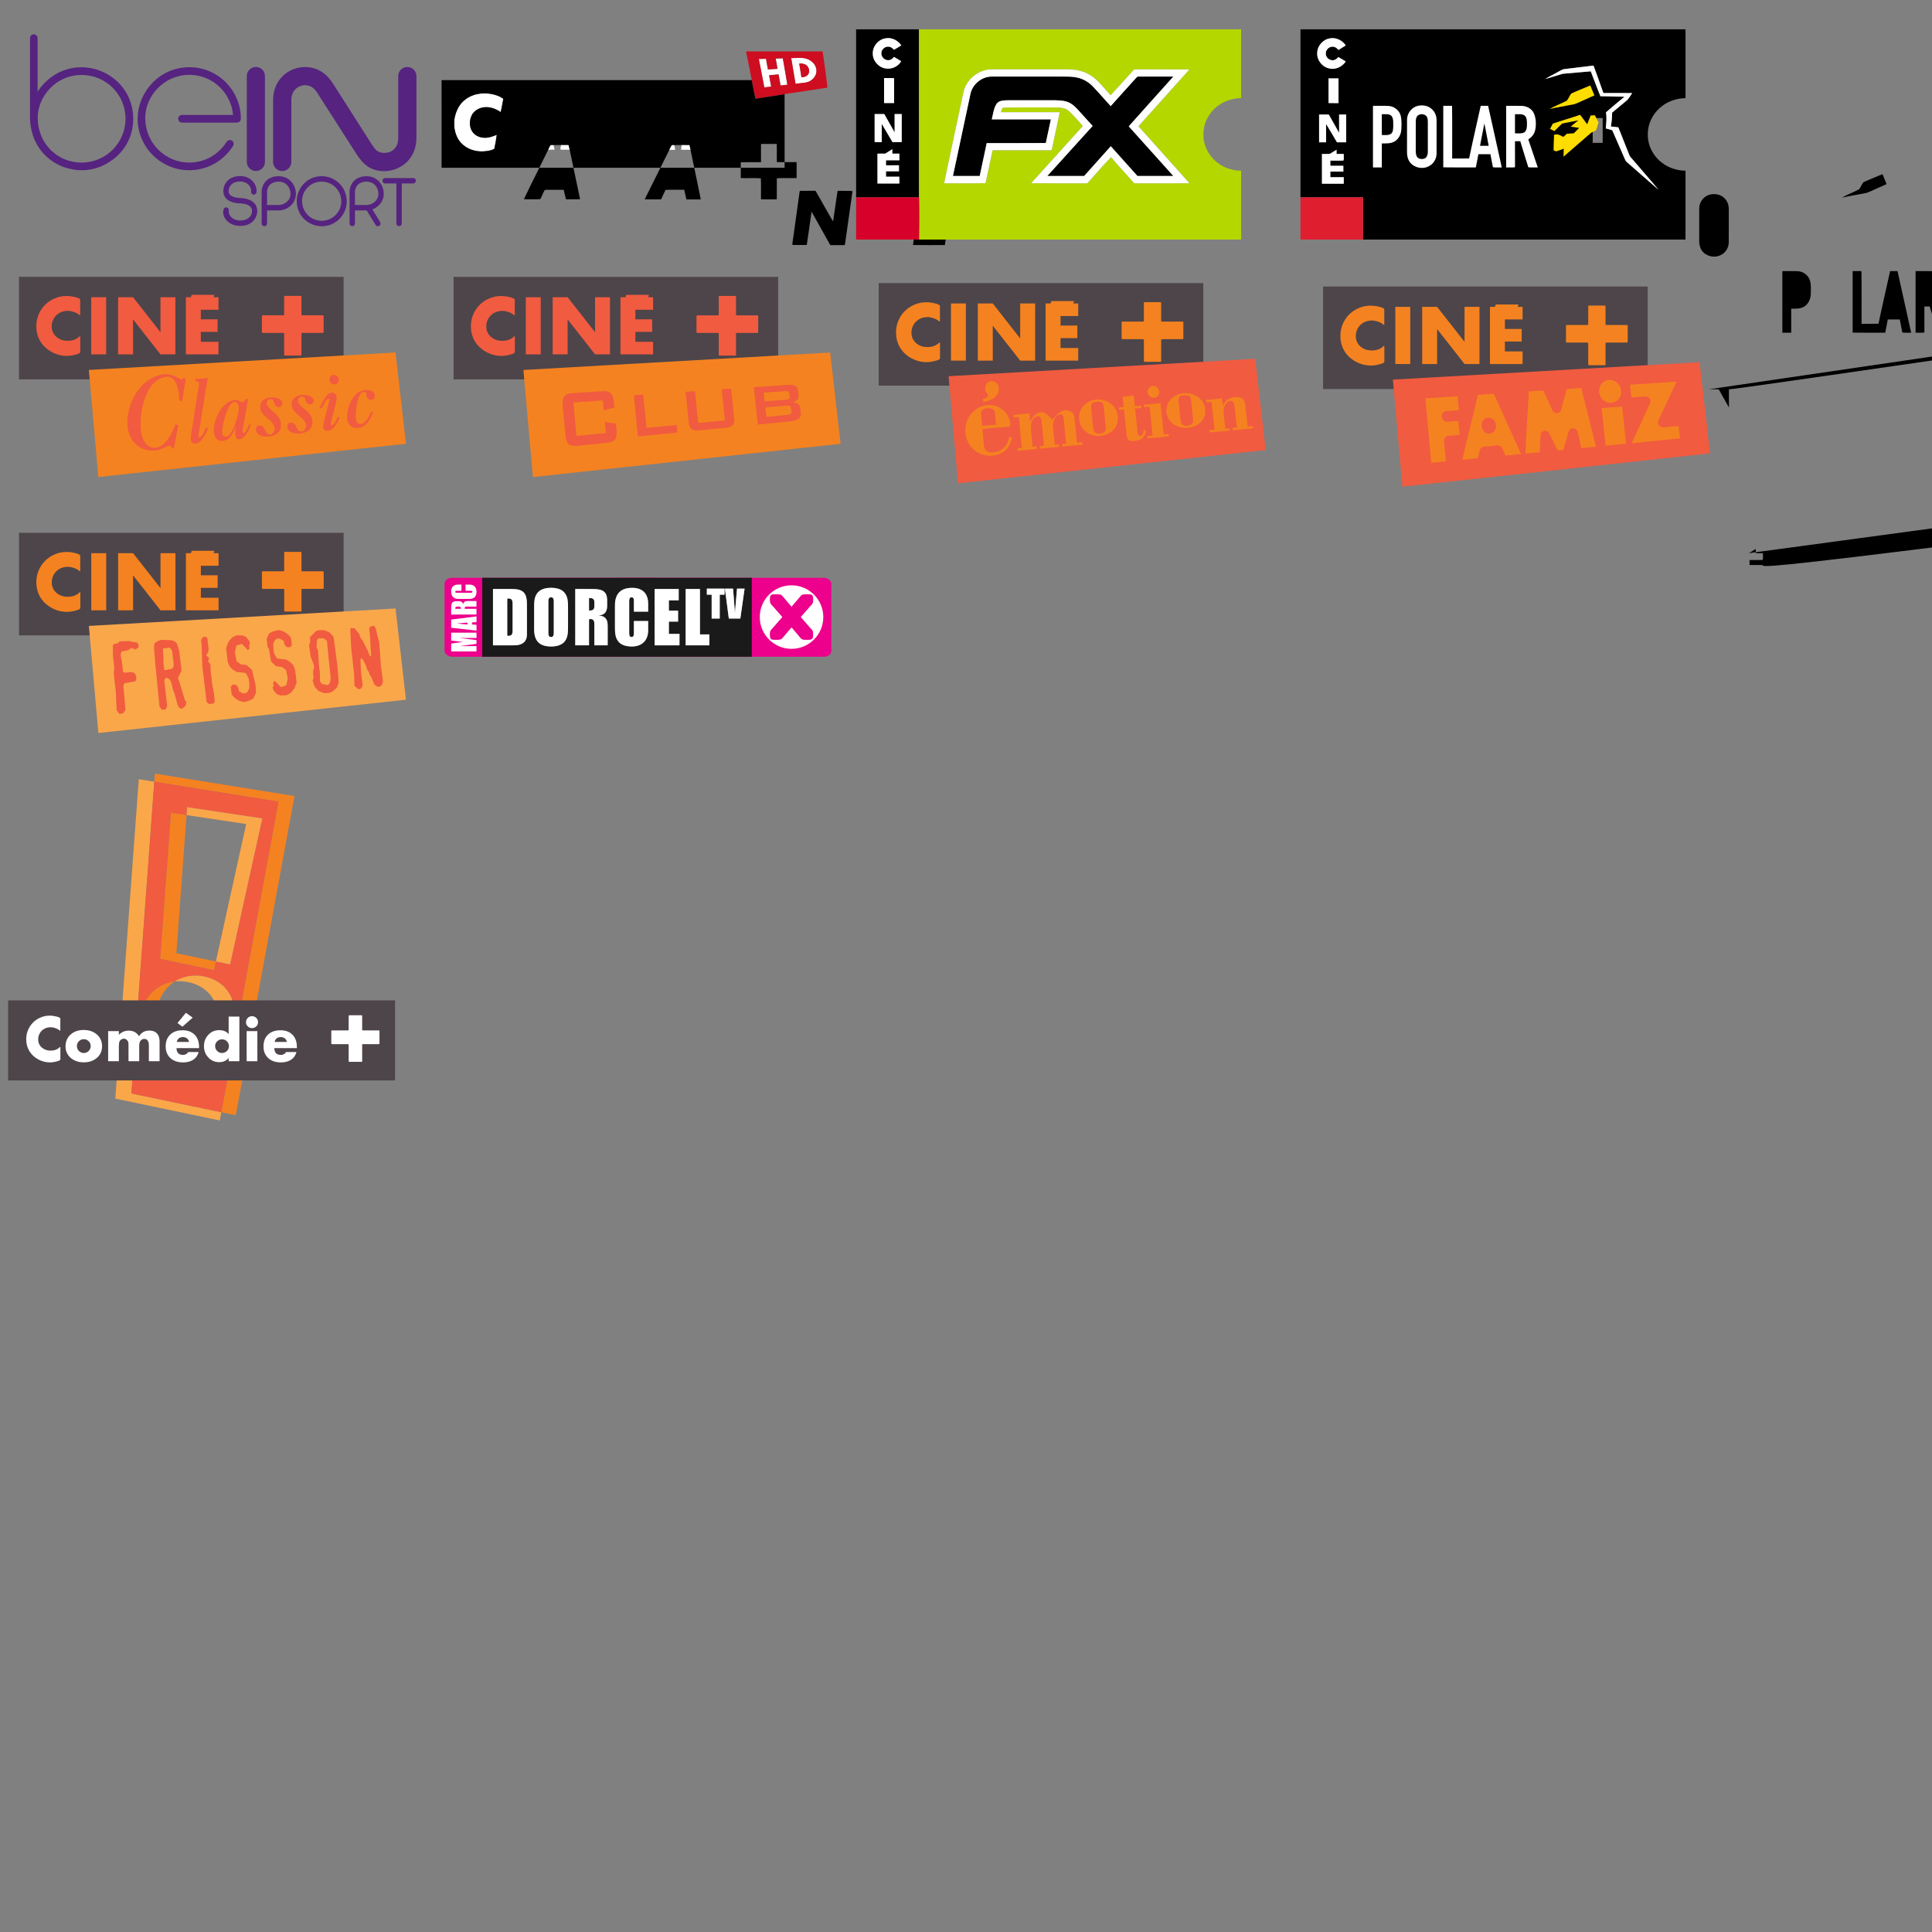 <svg xmlns="http://www.w3.org/2000/svg" xmlns:xlink="http://www.w3.org/1999/xlink" width="200" height="200"><rect width="100%" height="100%" fill="#808080" stroke="none"/><defs id="defs4"><linearGradient xlink:href="#linearGradient4119" id="linearGradient3399" gradientUnits="userSpaceOnUse" x1="2.14" y1=".641" x2="2.185" y2=".641"/><linearGradient id="linearGradient4119"><stop offset="0" id="stop4121" stop-color="#1a0526"/><stop id="stop4143" offset=".097" stop-color="#200a30"/><stop id="stop4141" offset=".2" stop-color="#230d34"/><stop id="stop4139" offset=".3" stop-color="#2c1241"/><stop id="stop4137" offset=".4" stop-color="#2f1545"/><stop id="stop4135" offset=".5" stop-color="#371a54"/><stop id="stop4133" offset=".598" stop-color="#3d1a5a"/><stop id="stop4131" offset=".7" stop-color="#461e67"/><stop id="stop4129" offset=".8" stop-color="#482069"/><stop id="stop4127" offset=".9" stop-color="#55227e"/><stop offset="1" id="stop4123" stop-color="#562380"/></linearGradient><linearGradient xlink:href="#linearGradient4119" id="linearGradient3401" gradientUnits="userSpaceOnUse" x1="2.14" y1=".641" x2="2.185" y2=".641"/><linearGradient id="linearGradient3137"><stop offset="0" id="stop3139" stop-color="#1a0526"/><stop id="stop3141" offset=".097" stop-color="#200a30"/><stop id="stop3143" offset=".2" stop-color="#230d34"/><stop id="stop3145" offset=".3" stop-color="#2c1241"/><stop id="stop3147" offset=".4" stop-color="#2f1545"/><stop id="stop3149" offset=".5" stop-color="#371a54"/><stop id="stop3151" offset=".598" stop-color="#3d1a5a"/><stop id="stop3153" offset=".7" stop-color="#461e67"/><stop id="stop3155" offset=".8" stop-color="#482069"/><stop id="stop3157" offset=".9" stop-color="#55227e"/><stop offset="1" id="stop3159" stop-color="#562380"/></linearGradient><linearGradient xlink:href="#linearGradient4119" id="linearGradient3403" gradientUnits="userSpaceOnUse" x1="2.14" y1=".641" x2="2.185" y2=".641"/><linearGradient id="linearGradient3162"><stop offset="0" id="stop3164" stop-color="#1a0526"/><stop id="stop3166" offset=".097" stop-color="#200a30"/><stop id="stop3168" offset=".2" stop-color="#230d34"/><stop id="stop3170" offset=".3" stop-color="#2c1241"/><stop id="stop3172" offset=".4" stop-color="#2f1545"/><stop id="stop3174" offset=".5" stop-color="#371a54"/><stop id="stop3176" offset=".598" stop-color="#3d1a5a"/><stop id="stop3178" offset=".7" stop-color="#461e67"/><stop id="stop3180" offset=".8" stop-color="#482069"/><stop id="stop3182" offset=".9" stop-color="#55227e"/><stop offset="1" id="stop3184" stop-color="#562380"/></linearGradient><linearGradient xlink:href="#linearGradient4119" id="linearGradient3405" gradientUnits="userSpaceOnUse" x1="2.14" y1=".641" x2="2.185" y2=".641"/><linearGradient id="linearGradient3187"><stop offset="0" id="stop3189" stop-color="#1a0526"/><stop id="stop3191" offset=".097" stop-color="#200a30"/><stop id="stop3193" offset=".2" stop-color="#230d34"/><stop id="stop3195" offset=".3" stop-color="#2c1241"/><stop id="stop3197" offset=".4" stop-color="#2f1545"/><stop id="stop3199" offset=".5" stop-color="#371a54"/><stop id="stop3201" offset=".598" stop-color="#3d1a5a"/><stop id="stop3203" offset=".7" stop-color="#461e67"/><stop id="stop3205" offset=".8" stop-color="#482069"/><stop id="stop3207" offset=".9" stop-color="#55227e"/><stop offset="1" id="stop3209" stop-color="#562380"/></linearGradient><linearGradient xlink:href="#linearGradient4119" id="linearGradient3407" gradientUnits="userSpaceOnUse" x1="2.14" y1=".641" x2="2.185" y2=".641"/><linearGradient id="linearGradient3212"><stop offset="0" id="stop3214" stop-color="#1a0526"/><stop id="stop3216" offset=".097" stop-color="#200a30"/><stop id="stop3218" offset=".2" stop-color="#230d34"/><stop id="stop3220" offset=".3" stop-color="#2c1241"/><stop id="stop3222" offset=".4" stop-color="#2f1545"/><stop id="stop3224" offset=".5" stop-color="#371a54"/><stop id="stop3226" offset=".598" stop-color="#3d1a5a"/><stop id="stop3228" offset=".7" stop-color="#461e67"/><stop id="stop3230" offset=".8" stop-color="#482069"/><stop id="stop3232" offset=".9" stop-color="#55227e"/><stop offset="1" id="stop3234" stop-color="#562380"/></linearGradient><linearGradient xlink:href="#linearGradient4119" id="linearGradient3409" gradientUnits="userSpaceOnUse" x1="2.14" y1=".641" x2="2.185" y2=".641"/><linearGradient id="linearGradient3237"><stop offset="0" id="stop3239" stop-color="#1a0526"/><stop id="stop3241" offset=".097" stop-color="#200a30"/><stop id="stop3243" offset=".2" stop-color="#230d34"/><stop id="stop3245" offset=".3" stop-color="#2c1241"/><stop id="stop3247" offset=".4" stop-color="#2f1545"/><stop id="stop3249" offset=".5" stop-color="#371a54"/><stop id="stop3251" offset=".598" stop-color="#3d1a5a"/><stop id="stop3253" offset=".7" stop-color="#461e67"/><stop id="stop3255" offset=".8" stop-color="#482069"/><stop id="stop3257" offset=".9" stop-color="#55227e"/><stop offset="1" id="stop3259" stop-color="#562380"/></linearGradient><linearGradient xlink:href="#linearGradient4119" id="linearGradient3411" gradientUnits="userSpaceOnUse" x1="2.14" y1=".641" x2="2.185" y2=".641"/><linearGradient id="linearGradient3262"><stop offset="0" id="stop3264" stop-color="#1a0526"/><stop id="stop3266" offset=".097" stop-color="#200a30"/><stop id="stop3268" offset=".2" stop-color="#230d34"/><stop id="stop3270" offset=".3" stop-color="#2c1241"/><stop id="stop3272" offset=".4" stop-color="#2f1545"/><stop id="stop3274" offset=".5" stop-color="#371a54"/><stop id="stop3276" offset=".598" stop-color="#3d1a5a"/><stop id="stop3278" offset=".7" stop-color="#461e67"/><stop id="stop3280" offset=".8" stop-color="#482069"/><stop id="stop3282" offset=".9" stop-color="#55227e"/><stop offset="1" id="stop3284" stop-color="#562380"/></linearGradient><linearGradient xlink:href="#linearGradient4119" id="linearGradient3413" gradientUnits="userSpaceOnUse" x1="2.14" y1=".641" x2="2.185" y2=".641"/><linearGradient id="linearGradient3287"><stop offset="0" id="stop3289" stop-color="#1a0526"/><stop id="stop3291" offset=".097" stop-color="#200a30"/><stop id="stop3293" offset=".2" stop-color="#230d34"/><stop id="stop3295" offset=".3" stop-color="#2c1241"/><stop id="stop3297" offset=".4" stop-color="#2f1545"/><stop id="stop3299" offset=".5" stop-color="#371a54"/><stop id="stop3301" offset=".598" stop-color="#3d1a5a"/><stop id="stop3303" offset=".7" stop-color="#461e67"/><stop id="stop3305" offset=".8" stop-color="#482069"/><stop id="stop3307" offset=".9" stop-color="#55227e"/><stop offset="1" id="stop3309" stop-color="#562380"/></linearGradient><linearGradient xlink:href="#linearGradient4119" id="linearGradient3415" gradientUnits="userSpaceOnUse" x1="2.14" y1=".641" x2="2.185" y2=".641"/><linearGradient id="linearGradient3312"><stop offset="0" id="stop3314" stop-color="#1a0526"/><stop id="stop3316" offset=".097" stop-color="#200a30"/><stop id="stop3318" offset=".2" stop-color="#230d34"/><stop id="stop3320" offset=".3" stop-color="#2c1241"/><stop id="stop3322" offset=".4" stop-color="#2f1545"/><stop id="stop3324" offset=".5" stop-color="#371a54"/><stop id="stop3326" offset=".598" stop-color="#3d1a5a"/><stop id="stop3328" offset=".7" stop-color="#461e67"/><stop id="stop3330" offset=".8" stop-color="#482069"/><stop id="stop3332" offset=".9" stop-color="#55227e"/><stop offset="1" id="stop3334" stop-color="#562380"/></linearGradient><linearGradient y2=".641" x2="2.185" y1=".641" x1="2.14" gradientUnits="userSpaceOnUse" id="linearGradient3346" xlink:href="#linearGradient4119"/></defs><g id="layer1" transform="translate(0 -852.362)"><g id="g3388"><path d="M29.221 870.069c-.578 0-.952-.482-.952-.95v-6.379c0-2.095 1.563-3.438 3.301-3.438 1.624 0 2.507 1.066 2.961 1.808l3.939 6.174c.37.564.601.904 1.328.904.926 0 1.424-.706 1.424-1.476v-6.49c0-.491.426-.922.926-.922.547 0 .961.408.961.962v6.301c0 2.693-2.149 3.517-3.284 3.517-1.415 0-2.166-.608-2.952-1.815l-3.86-6.026c-.415-.684-.741-1.058-1.493-1.058-.307 0-1.362.27-1.362 1.545v6.4c0 .524-.437.944-.935.944z" id="path3095" fill="url(#linearGradient3399)"/><path d="M23.116 874.273l.012-.167c.025-.208.174-.274.281-.274.169 0 .282.14.282.283l-.012.153c0 .386.371.919 1.223.919.794 0 1.188-.496 1.188-.975 0-.603-.641-.773-1.258-.796-1.205-.051-1.712-.598-1.712-1.266 0-.769.545-1.561 1.755-1.561 1.048 0 1.686.767 1.686 1.564l-.005.095c-.016.165-.14.263-.286.263-.167 0-.275-.148-.275-.278l.006-.098c0-.536-.471-.985-1.153-.985-.754 0-1.179.439-1.179 1.004 0 .486.537.669 1.135.702.961.018 1.825.414 1.825 1.347 0 .676-.496 1.547-1.764 1.547-1.1 0-1.773-.737-1.773-1.476z" id="path3103" fill="url(#linearGradient3401)"/><path d="M28.84 870.604c-1.153 0-1.755.795-1.755 1.641v3.25c0 .168.133.281.281.281.148 0 .279-.116.279-.276v-1.356h1.197c.952 0 1.79-.746 1.79-1.718 0-.942-.692-1.823-1.79-1.823zm.01.562c.765 0 1.223.615 1.223 1.262 0 .701-.645 1.154-1.205 1.154h-1.223v-1.336c0-.559.383-1.081 1.205-1.081z" id="path3105" fill="url(#linearGradient3403)"/><path id="path3110" d="M37.94 870.604c-1.153 0-1.755.795-1.755 1.641v3.25c0 .168.133.281.281.281.148 0 .279-.116.279-.276v-1.356h1.214l.917 1.501c.052.081.136.134.242.134.146 0 .277-.123.277-.28l-.051-.162-.795-1.297c.681-.258 1.179-.857 1.179-1.614 0-.942-.692-1.823-1.79-1.823zm.01.562c.765 0 1.223.615 1.223 1.262 0 .701-.645 1.154-1.205 1.154h-1.223v-1.336c0-.559.383-1.081 1.205-1.081z" fill="url(#linearGradient3405)"/><path d="M33.31 870.601c-1.668 0-2.594 1.405-2.594 2.55 0 1.633 1.284 2.63 2.611 2.63 1.511 0 2.568-1.277 2.568-2.549 0-1.569-1.249-2.63-2.585-2.63zm-.001.562c.969 0 2.018.753 2.018 2.072 0 1.022-.871 1.984-2.009 1.984-1.118 0-2.052-.861-2.052-2.083 0-.926.781-1.973 2.035-1.973z" id="path3112" fill="url(#linearGradient3407)"/><path d="M41.316 875.775c-.17 0-.281-.14-.281-.281v-4.142h-1.17c-.157 0-.275-.141-.275-.277 0-.154.119-.283.283-.283h2.9c.18 0 .28.152.28.28 0 .158-.126.281-.281.281h-1.179v4.132c0 .171-.126.292-.28.292z" id="path3117" fill="url(#linearGradient3409)"/><path id="path3036" d="M3.5 855.916c-.265 0-.393.218-.393.421v8.088c0 3.533 2.638 5.561 5.389 5.561 2.55 0 5.293-2.09 5.293-5.307 0-3.294-2.707-5.354-5.336-5.354-3.144 0-4.559 2.535-4.559 2.535v-5.51c0-.253-.166-.437-.399-.437zm4.943 4.207c2.515 0 4.55 1.999 4.55 4.529 0 2.513-2.035 4.541-4.542 4.541-2.585 0-4.55-2.042-4.55-4.649 0-2.122 1.825-4.422 4.542-4.422z" fill="url(#linearGradient3411)"/><path id="path3085" d="M14.252 864.601c0-2.54 2.114-5.281 5.363-5.281 2.987 0 5.319 2.449 5.319 5.321 0 .273-.204.415-.447.415h-5.651c-.206 0-.388-.173-.388-.395 0-.225.176-.4.407-.4h5.266c-.136-2.012-1.869-4.148-4.533-4.148-2.611 0-4.55 2.191-4.55 4.447 0 2.689 2.14 4.631 4.542 4.631 2.07 0 3.31-1.262 3.86-2.112.081-.138.201-.218.358-.218.248 0 .393.205.393.396 0 .1-.031.183-.114.3-.865 1.288-2.411 2.428-4.498 2.428-2.838 0-5.336-2.296-5.336-5.386z" fill="url(#linearGradient3413)"/><path id="path3087" d="M26.492 870.066c-.483 0-.943-.389-.943-.94v-8.897c0-.488.403-.934.935-.934.507 0 .943.393.943.947v8.908c0 .525-.468.916-.943.916z" fill="url(#linearGradient3346)"/></g><g id="g3683" transform="matrix(.054 0 0 .054 45.546 857.522)"><g id="#ffffffff" fill="#fff"><path id="path3649" d="M643.6 16.63c4.54-.27 9.1-.24 13.66-.42 2.77 16.89 6.04 33.69 8.71 50.59-4.36.49-8.72 1-13.07 1.55-1.22-7.1-2.51-14.19-3.8-21.28-6.01.69-12.05 1.04-18.07 1.57.94 7.33 2.8 14.5 3.91 21.8-4.4.45-8.77 1.06-13.16 1.53-3.33-18.21-7.1-36.34-10.53-54.53 4.59-.22 9.19-.28 13.8-.28.9 6.84 2.57 13.55 3.67 20.36 6.11-.28 12.22-.72 18.33-1.1-1.03-6.61-2.36-13.18-3.45-19.79z"/><path id="path3651" d="M673.34 15.79c11.01.39 22.81-2.47 33.08 2.75 7.95 3.71 14.82 11.27 15.26 20.36.92 11.8-9.39 22.12-20.62 23.78-6.47.86-12.97 1.42-19.43 2.32-2.84-16.39-5.54-32.81-8.29-49.21m15.29 10.45c1.61 8.8 2.93 17.64 4.3 26.47 4.33-.33 9.09-1.21 12.11-4.64 4.81-5.39 2.9-14.43-2.57-18.63-3.91-3.06-9.07-3.53-13.84-3.2z"/><path id="path3653" d="M48.94 94.99c14.33-11.16 33.72-13.63 51.15-10.08 7.57 1.69 15.2 4.15 21.34 9.06-1.84 8.4-2.91 16.97-5.09 25.28-9.35-6.4-20.72-10.55-32.17-9.11-9.67 1.1-19.1 6.68-23.45 15.59-4.89 10.33-4.9 23.8 2.63 32.9 6.93 8.57 19.15 11.34 29.63 9.35 5.52-.85 10.61-3.23 15.86-4.98-1.19 8.91-2.69 17.84-4.62 26.62-5.73 3.52-12.74 4.23-19.32 4.9-16.32 1.35-33.74-4.09-44.82-16.51-6.77-7.5-10.58-17.19-12.2-27.07-.7-6.34-.7-12.72-.02-19.06 2.6-14.14 9.06-28.37 21.08-36.89z"/><path id="path3655" d="M566.5 85.38c10.07-.13 20.14-.09 30.21-.03.23 11.62.03 23.24.11 34.86 12.65.03 25.3-.07 37.95.05.01 10.2.05 20.39-.03 30.58-11.25.18-22.49.02-33.74.08-1.44-.01-2.82.31-4.2.62-.05 13.36.16 26.73-.11 40.09-10.05.05-20.11.21-30.16-.09-.31-13.4.4-26.88-.34-40.24-12.76-.92-25.67-.06-38.48-.44-.05-10.1-.05-20.21 0-30.31 12.91-.4 25.84-.05 38.76-.18.05-11.67-.01-23.33.03-34.99z"/><path id="path3657" d="M163.46 87.58c11.33-.24 22.67-.03 34-.09 3.75 14.7 6.35 29.68 9.7 44.48 4.11 19.81 8.39 39.58 12.5 59.38-9.01.36-18.04.02-27.05.22-1.45-6.08-2.89-12.17-4.42-18.23-11.08-.04-22.16-.01-33.24-.03-1.2.07-2.8-.1-3.5 1.13-3.15 5.41-4.92 11.55-8.29 16.82-10.38.5-20.83.25-31.22.1 15.33-32.24 31.65-64.03 47.27-96.13 1.38-2.54 2.18-5.61 4.25-7.65m-1.6 62.74c7.15-.01 14.3.08 21.45.2-2.54-10.83-4.77-21.73-7.27-32.56-4.72 10.79-9.42 21.59-14.18 32.36z"/><path id="path3659" d="M395.62 87.62c11.25-.28 22.53-.15 33.8-.05 6.29 28.72 11.91 57.6 18 86.37 1.02 5.98 2.7 11.84 3.49 17.86-9.15.05-18.3.05-27.45 0-1.6-6.14-2.48-12.45-4.14-18.59-11.92.14-23.88-.37-35.76.25-3.07 5.97-5.67 12.18-8.67 18.2-10.45-.03-20.9.21-31.35-.13 15.59-31.35 31.11-62.74 46.8-94.04 1.77-3.28 3.01-6.89 5.28-9.87m12.45 29.95c-4.73 11.02-9.7 21.93-14.41 32.95 7.22.04 14.43-.03 21.65.03-2.6-10.95-4.66-22.02-7.24-32.98z"/><path id="path3661" d="M477 87.49c9.65 0 19.3-.05 28.95.03-.35 7.15-1.7 14.2-2.59 21.28-2.69 19.68-5.49 39.35-8.09 59.04 10.43.26 20.88.03 31.32.12-1.01 7.91-1.87 15.85-3.2 23.71-20.38-.06-40.77.22-61.14-.14 3.75-30.25 8.61-60.38 12.66-90.6.79-4.46 1.17-8.99 2.09-13.44z"/><path id="path3663" d="M244.38 93.14c.4-1.84-.11-4.14 1.57-5.45 9.8-.24 19.6 0 29.4-.1 11.58 19.37 21.97 39.46 33.71 58.72 3.17-19.52 5.46-39.18 8.69-58.69 6.1-.13 12.19.24 18.29.13 3.4.07 6.87-.33 10.22.51-4.49 32.57-9.19 65.12-13.77 97.68-.26 1.93-.59 3.86-1.02 5.76-9.25-.02-18.5-.02-27.75.01-11.98-21.39-24-42.75-35.92-64.16-3.17 21.29-5.86 42.66-9.21 63.93-8.92.04-17.84.04-26.75 0-.26-.36-.77-1.08-1.03-1.45 2.58-17 4.82-34.07 7.16-51.11 2.21-15.25 4.24-30.53 6.41-45.78z"/></g><g id="#ce0d21ff" fill="#ce0d21"><path id="path3666" d="M586.63 3.05c48.96-.03 97.91.08 146.87-.06 3.28 23.11 6.96 46.21 9.23 69.44-22.57 3.44-45.16 6.72-67.71 10.26-4.81.73-9.69 1.06-14.4 2.33-18.55 3.3-37.26 5.65-55.85 8.68-2.4-11.88-5.23-23.69-7.05-35.67-3.38-18.39-7.35-36.67-11.09-54.98m56.97 13.58c1.09 6.61 2.42 13.18 3.45 19.79-6.11.38-12.22.82-18.33 1.1-1.1-6.81-2.77-13.52-3.67-20.36-4.61 0-9.21.06-13.8.28 3.43 18.19 7.2 36.32 10.53 54.53 4.39-.47 8.76-1.08 13.16-1.53-1.11-7.3-2.97-14.47-3.91-21.8 6.02-.53 12.06-.88 18.07-1.57 1.29 7.09 2.58 14.18 3.8 21.28 4.35-.55 8.71-1.06 13.07-1.55-2.67-16.9-5.94-33.7-8.71-50.59-4.56.18-9.12.15-13.66.42m29.74-.84c2.75 16.4 5.45 32.82 8.29 49.21 6.46-.9 12.96-1.46 19.43-2.32 11.23-1.66 21.54-11.98 20.62-23.78-.44-9.09-7.31-16.65-15.26-20.36-10.27-5.22-22.07-2.36-33.08-2.75z"/><path id="path3668" d="M688.63 26.24c4.77-.33 9.93.14 13.84 3.2 5.47 4.2 7.38 13.24 2.57 18.63-3.02 3.43-7.78 4.31-12.11 4.64-1.37-8.83-2.69-17.67-4.3-26.47z"/></g><g id="#000000ff"><path id="path3671" d="M3.07 57.99c198.22.02 396.44-.06 594.65.04 1.82 11.98 4.65 23.79 7.05 35.67 18.59-3.03 37.3-5.38 55.85-8.68.13 46.99.01 93.99.06 140.98-219.2-.02-438.4-.02-657.6 0l-.01-168.01m45.87 37c-12.02 8.52-18.48 22.75-21.08 36.89-.68 6.34-.68 12.72.02 19.06 1.62 9.88 5.43 19.57 12.2 27.07 11.08 12.42 28.5 17.86 44.82 16.51 6.58-.67 13.59-1.38 19.32-4.9 1.93-8.78 3.43-17.71 4.62-26.62-5.25 1.75-10.34 4.13-15.86 4.98-10.48 1.99-22.7-.78-29.63-9.35-7.53-9.1-7.52-22.57-2.63-32.9 4.35-8.91 13.78-14.49 23.45-15.59 11.45-1.44 22.82 2.71 32.17 9.11 2.18-8.31 3.25-16.88 5.09-25.28-6.14-4.91-13.77-7.37-21.34-9.06-17.43-3.55-36.82-1.08-51.15 10.08m566.5 85.38c-.04 11.66.02 23.32-.03 34.99-12.92.13-25.85-.22-38.76.18-.05 10.1-.05 20.21 0 30.31 12.81.38 25.72-.48 38.48.44.74 13.36.03 26.84.34 40.24 10.05.3 20.11.14 30.16.09.27-13.36.06-26.73.11-40.09 1.38-.31 2.76-.63 4.2-.62 11.25-.06 22.49.1 33.74-.08.08-10.19.04-20.38.03-30.58-12.65-.12-25.3-.02-37.95-.05-.08-11.62.12-23.24-.11-34.86-10.07-.06-20.14-.1-30.21.03m-403.04 2.2c-2.07 2.04-2.87 5.11-4.25 7.65-15.62 32.1-31.94 63.89-47.27 96.13 10.39.15 20.84.4 31.22-.1 3.37-5.27 5.14-11.41 8.29-16.82.7-1.23 2.3-1.06 3.5-1.13 11.08.02 22.16-.01 33.24.03 1.53 6.06 2.97 12.15 4.42 18.23 9.01-.2 18.04.14 27.05-.22-4.11-19.8-8.39-39.57-12.5-59.38-3.35-14.8-5.95-29.78-9.7-44.48-11.33.06-22.67-.15-34 .09m232.16.04c-2.27 2.98-3.51 6.59-5.28 9.87-15.69 31.3-31.21 62.69-46.8 94.04 10.45.34 20.9.1 31.35.13 3-6.02 5.6-12.23 8.67-18.2 11.88-.62 23.84-.11 35.76-.25 1.66 6.14 2.54 12.45 4.14 18.59 9.15.05 18.3.05 27.45 0-.79-6.02-2.47-11.88-3.49-17.86-6.09-28.77-11.71-57.65-18-86.37-11.27-.1-22.55-.23-33.8.05m477 87.49c-.92 4.45-1.3 8.98-2.09 13.44-4.05 30.22-8.91 60.35-12.66 90.6 20.37.36 40.76.08 61.14.14 1.33-7.86 2.19-15.8 3.2-23.71-10.44-.09-20.89.14-31.32-.12 2.6-19.69 5.4-39.36 8.09-59.04.89-7.08 2.24-14.13 2.59-21.28-9.65-.08-19.3-.03-28.95-.03m-232.62 5.65c-2.17 15.25-4.2 30.53-6.41 45.78-2.34 17.04-4.58 34.11-7.16 51.11.26.37.77 1.09 1.03 1.45 8.91.04 17.83.04 26.75 0 3.35-21.27 6.04-42.64 9.21-63.93 11.92 21.41 23.94 42.77 35.92 64.16 9.25-.03 18.5-.03 27.75-.01.43-1.9.76-3.83 1.02-5.76 4.58-32.56 9.28-65.11 13.77-97.68-3.35-.84-6.82-.44-10.22-.51-6.1.11-12.19-.26-18.29-.13-3.23 19.51-5.52 39.17-8.69 58.69-11.74-19.26-22.13-39.35-33.71-58.72-9.8.1-19.6-.14-29.4.1-1.68 1.31-1.17 3.61-1.57 5.45z"/><path id="path3673" d="M161.86 150.32c4.76-10.77 9.46-21.57 14.18-32.36 2.5 10.83 4.73 21.73 7.27 32.56-7.15-.12-14.3-.21-21.45-.2z"/><path id="path3675" d="M408.07 117.57c2.58 10.96 4.64 22.03 7.24 32.98-7.22-.06-14.43.01-21.65-.03 4.71-11.02 9.68-21.93 14.41-32.95z"/></g></g><g id="g3793" transform="matrix(.078 0 0 .078 88.625 855.398)"><g id="#000000ff-1"><path id="path3766" d="M0 0h83.41c.05 74.31-.08 148.62.07 222.93-27.83.17-55.65.02-83.48.07v-223m22.16 32.01c-.23 9.58 7.39 18.47 16.83 19.89 8.05 1.49 16.76-2.43 20.81-9.57-3.21-1.83-6.38-3.74-9.49-5.73-1.53 1.53-2.98 3.37-5.18 3.91-5.39 2.07-11.79-2.76-11.61-8.46-.41-5.4 5.26-10.01 10.46-8.94 2.61.31 4.53 2.2 6.19 4.06 3.34-1.8 6.54-3.85 9.77-5.85-4.49-6.73-12.84-10.99-20.95-9.34-9.49 1.42-17.1 10.41-16.83 20.03m14.94 32.68v33.14c4.43-.01 8.86-.01 13.29 0-.01-11.01-.01-22.03 0-33.04-4.43-.17-8.86-.08-13.29-.1m-12.51 47.76c.04 12.4.04 24.8 0 37.2 3.14 0 6.27 0 9.4.01.03-8.07-.02-16.13.03-24.2 4.8 8.03 9.59 16.08 14.26 24.18l12.22.02c-.02-12.41-.02-24.81 0-37.21-3.13.02-6.26.02-9.39.01-.01 8.1-.02 16.2 0 24.31-4.63-8.08-9.21-16.2-13.77-24.31-4.25.01-8.5.01-12.75-.01m14.04 52.53c-3.42.03-6.85.02-10.28.03.01 13.2.01 26.39 0 39.59 9.68-.01 19.37-.01 29.05 0 .04-3.01 0-6.02-.16-9.03-5.87.02-11.74 0-17.61.01.01-2.39.01-4.78 0-7.17l17.22.02c-.01-2.66-.01-5.32-.01-7.98-5.73.03-11.47 0-17.21.02.01-2.22.01-4.43.01-6.65l17.75.01c-.01-2.94-.01-5.89 0-8.83h-9.39v-5.88c-3.1 1.99-6.29 3.83-9.37 5.86z"/><path id="path3768" d="M151.67 86.04c2.58-13.38 15.67-23.86 29.29-23.34 29.69.03 59.37 0 89.06.01 7.7.07 15.5-.44 23.08 1.27 8.08 1.54 15.39 5.95 21.09 11.81 8.11 8.5 15.75 17.44 23.66 26.12 11.16-12.55 22.55-24.89 33.73-37.41.9-.83 1.72-2.24 3.21-1.8 15.41.01 30.82.01 46.23.01-19.72 22.01-39.53 43.96-59.17 66.04 19.82 21.88 39.35 44.02 59.18 65.9-15.89-.02-31.78 0-47.67-.01-11.81-13.15-23.64-26.27-35.36-39.49-11.71 13.23-23.55 26.34-35.34 39.49-16.31.01-32.62-.02-48.93.01 20.13-22.08 40.14-44.27 60.19-66.43-5.86-6.19-11.37-12.7-17.18-18.93-4.73-5.37-9.92-10.93-16.92-13.2-6.7-2.09-13.81-1.89-20.75-1.97-19.35.03-38.7-.06-58.05.04-4.93.18-10.94.07-14.32 4.34-4.25 6.17-4.81 13.9-6.64 20.98 26.14-.01 52.28 0 78.42 0-2.3 10.45-4.41 20.95-6.74 31.41-26.14.26-52.28.04-78.42.11-3.1 14.55-6.23 29.09-9.29 43.64-11.84 0-23.68-.01-35.52 0 7.78-36.19 15.46-72.4 23.16-108.6z"/></g><path id="path3771" d="M83.41 0h427.59v91.23c-13.06.28-26.09 5.09-35.53 14.25-8.96 8.67-14.67 20.94-14.5 33.5-.51 15.31 7.61 30.32 20.05 39.05 8.63 6.35 19.33 9.42 29.98 9.68v91.29h-427.59c.29-18.68.15-37.38.07-56.07-.15-74.31-.02-148.62-.07-222.93m58.75 84.93c-8.4 39.81-17.16 79.55-25.31 119.41 18.31-.13 36.64.32 54.94-.22 3.07-14.57 6.22-29.11 9.31-43.67 26.14.04 52.29-.03 78.43.03 3.4-16.85 7.34-33.6 10.6-50.48-25.97-.02-51.94.04-77.91-.03.47-2.61 1.24-6.61 4.8-6.1 21.99-.44 44-.08 66.01-.19 6.47.05 13.76-.06 18.99 4.39 6.91 6.15 12.68 13.43 18.96 20.2-20.51 22.74-41.13 45.39-61.62 68.15-2.32 2.55-4.94 4.87-6.74 7.85 24.73.19 49.47.03 74.21.08 10.52-11.56 20.59-23.56 31.54-34.72 9.89 11.89 20.66 23.04 30.81 34.72 24.38-.03 48.77.07 73.15-.05-22.36-25.38-45.21-50.35-67.65-75.66 22.59-25.08 45.11-50.22 67.62-75.37-23.79-.14-47.59 0-71.38-.07-2.57-.53-3.69 2.14-5.19 3.63-9.41 10.16-18.51 20.61-27.98 30.72-4.49-5.28-9.3-10.26-13.82-15.5-6.15-6.84-13.67-12.67-22.44-15.68-9.14-3.22-18.94-3.39-28.52-3.26h-91.93c-18.33-.61-35.79 13.78-38.88 31.82z" fill="#b4d700"/><g id="#ffffffff-8" fill="#fff"><path id="path3774" d="M22.16 32.01c-.27-9.62 7.34-18.61 16.83-20.03 8.11-1.65 16.46 2.61 20.95 9.34-3.23 2-6.43 4.05-9.77 5.85-1.66-1.86-3.58-3.75-6.19-4.06-5.2-1.07-10.87 3.54-10.46 8.94-.18 5.7 6.22 10.53 11.61 8.46 2.2-.54 3.65-2.38 5.18-3.91 3.11 1.99 6.28 3.9 9.49 5.73-4.05 7.14-12.76 11.06-20.81 9.57-9.44-1.42-17.06-10.31-16.83-19.89z"/><path id="path3776" d="M142.16 84.93c3.09-18.04 20.55-32.43 38.88-31.82h91.93c9.58-.13 19.38.04 28.52 3.26 8.77 3.01 16.29 8.84 22.44 15.68 4.52 5.24 9.33 10.22 13.82 15.5 9.47-10.11 18.57-20.56 27.98-30.72 1.5-1.49 2.62-4.16 5.19-3.63 23.79.07 47.59-.07 71.38.07-22.51 25.15-45.03 50.29-67.62 75.37 22.44 25.31 45.29 50.28 67.65 75.66-24.38.12-48.77.02-73.15.05-10.15-11.68-20.92-22.83-30.81-34.72-10.95 11.16-21.02 23.16-31.54 34.72-24.74-.05-49.48.11-74.21-.08 1.8-2.98 4.42-5.3 6.74-7.85 20.49-22.76 41.11-45.41 61.62-68.15-6.28-6.77-12.05-14.05-18.96-20.2-5.23-4.45-12.52-4.34-18.99-4.39-22.01.11-44.02-.25-66.01.19-3.56-.51-4.33 3.49-4.8 6.1 25.97.07 51.94.01 77.91.03-3.26 16.88-7.2 33.63-10.6 50.48-26.14-.06-52.29.01-78.43-.03-3.09 14.56-6.24 29.1-9.31 43.67-18.3.54-36.63.09-54.94.22 8.15-39.86 16.91-79.6 25.31-119.41m9.51 1.11c-7.7 36.2-15.38 72.41-23.16 108.6 11.84-.01 23.68 0 35.52 0 3.06-14.55 6.19-29.09 9.29-43.64 26.14-.07 52.28.15 78.42-.11 2.33-10.46 4.44-20.96 6.74-31.41-26.14 0-52.28-.01-78.42 0 1.83-7.08 2.39-14.81 6.64-20.98 3.38-4.27 9.39-4.16 14.32-4.34 19.35-.1 38.7-.01 58.05-.04 6.94.08 14.05-.12 20.75 1.97 7 2.27 12.19 7.83 16.92 13.2 5.81 6.23 11.32 12.74 17.18 18.93-20.05 22.16-40.06 44.35-60.19 66.43 16.31-.03 32.62 0 48.93-.01 11.79-13.15 23.63-26.26 35.34-39.49 11.72 13.22 23.55 26.34 35.36 39.49 15.89.01 31.78-.01 47.67.01-19.83-21.88-39.36-44.02-59.18-65.9 19.64-22.08 39.45-44.03 59.17-66.04-15.41 0-30.82 0-46.23-.01-1.49-.44-2.31.97-3.21 1.8-11.18 12.52-22.57 24.86-33.73 37.41-7.91-8.68-15.55-17.62-23.66-26.12-5.7-5.86-13.01-10.27-21.09-11.81-7.58-1.71-15.38-1.2-23.08-1.27-29.69-.01-59.37.02-89.06-.01-13.62-.52-26.71 9.96-29.29 23.34z"/><path id="path3778" d="M37.1 64.69c4.43.02 8.86-.07 13.29.1-.01 11.01-.01 22.03 0 33.04-4.43-.01-8.86-.01-13.29 0v-33.14z"/><path id="path3780" d="M24.59 112.45c4.25.02 8.5.02 12.75.01 4.56 8.11 9.14 16.23 13.77 24.31-.02-8.11-.01-16.21 0-24.31 3.13.01 6.26.01 9.39-.01-.02 12.4-.02 24.8 0 37.21l-12.22-.02c-4.67-8.1-9.46-16.15-14.26-24.18-.05 8.07 0 16.13-.03 24.2-3.13-.01-6.26-.01-9.4-.01.04-12.4.04-24.8 0-37.2z"/><path id="path3782" d="M38.63 164.98c3.08-2.03 6.27-3.87 9.37-5.86v5.88h9.39c-.01 2.94-.01 5.89 0 8.83l-17.75-.01c0 2.22 0 4.43-.01 6.65 5.74-.02 11.48.01 17.21-.02 0 2.66 0 5.32.01 7.98l-17.22-.02c.01 2.39.01 4.78 0 7.17 5.87-.01 11.74.01 17.61-.01.16 3.01.2 6.02.16 9.03-9.68-.01-19.37-.01-29.05 0 .01-13.2.01-26.39 0-39.59 3.43-.01 6.86 0 10.28-.03z"/></g><path id="path3785" d="M0 223c27.83-.05 55.65.1 83.48-.07.08 18.69.22 37.39-.07 56.07h-83.41v-56z" fill="#d7002a"/></g><g id="g3900" transform="matrix(.078 0 0 .078 134.625 855.398)"><g id="#000000ff-7"><path id="path3857" d="M0 0h511v91.33c-12.59.13-25.12 4.7-34.44 13.24-9.59 8.7-15.73 21.43-15.58 34.47-.45 15.03 7.34 29.8 19.47 38.54 8.73 6.6 19.66 9.88 30.55 10.08v91.34h-428v-56h-83v-223m22.21 32c-.27 9.64 7.37 18.65 16.9 20.05 8.1 1.62 16.47-2.64 20.96-9.38-3.27-1.94-6.45-4.06-9.82-5.83-2.2 2.78-5.68 4.93-9.33 4.03-4.53-.73-7.95-5.35-7.3-9.89.48-5.2 6.23-9.27 11.26-7.61 2.35.5 3.95 2.42 5.61 4 3.12-2.11 6.42-3.91 9.57-5.97-4.49-6.84-12.96-10.99-21.12-9.37-9.42 1.49-16.97 10.41-16.73 19.97m328.38 20.73c-3.63.4-6.56 2.78-9.75 4.32-5.28 3.12-10.95 5.55-16.08 8.92 7.77-2.28 15.49-4.74 23.26-6.99 12.4-1.26 24.85-2.01 37.26-3.24 4.38 10.98 8.26 22.17 12.84 33.06 10.63-.03 21.24.52 31.87.66-8.24 6.87-16.58 13.62-24.58 20.77 1.29 7.07.5 14.19-.23 21.26 2.89.76 5.75 1.64 8.63 2.44 5.38 12.69 11.13 25.21 16.54 37.89.66 1.49 1.25 3.11 2.59 4.16 14.13 12.24 28.05 24.74 42.23 36.93-12.26-14.77-25.02-29.14-37.45-43.77-.53-.71-.96-1.47-1.29-2.28-4.96-12.22-9.6-24.57-14.59-36.79-3.27-.5-6.57-.81-9.86-1.08 1.03-6.1 1.55-12.27 1.67-18.46 6.2-5.06 12.27-10.26 18.44-15.36 3.64-2.7 5.53-6.96 8.1-10.57-12.72-.05-25.44-.01-38.16-.02-4.45-12.14-8.54-24.41-13.17-36.47-12.75 1.6-25.51 3.13-38.27 4.62m37.2 65.01c.01 10.99.01 21.99 0 32.98 4.43.02 8.86.01 13.29.01v-33c-4.43 0-8.86-.01-13.29.01m359.35 85.2c-2.34 2.87-3.48 6.51-5.78 9.41-7.46 4.05-15.63 6.75-22.92 11.13 8.42-1.93 16.95-3.24 25.41-4.95 3.62-.77 7.41-1.04 10.78-2.68 7.73-3.54 15.53-6.91 23.27-10.43-1.74-4.44-3.75-8.76-5.47-13.2-8.43 3.58-16.99 6.88-25.29 10.72m-203.81 16.41c-8.16 2-14.18 9.99-14.11 18.36-.06 14.34.01 28.69-.03 43.03-.07 4.54.89 9.26 3.59 13 5.45 7.66 16.69 10.17 24.99 5.86 6.45-2.93 10.57-9.84 10.63-16.84.07-14.7.01-29.4.03-44.09.1-5.43-1.9-11.02-5.97-14.7-4.88-4.97-12.55-6.25-19.13-4.62m96.2 101.52c.01 27.26 0 54.53 0 81.8 3.92-.02 7.83-.02 11.75-.01.01-10.63-.03-21.27.02-31.9 5.68.03 11.82.37 16.91-2.61 5.5-3.22 8.61-9.53 8.98-15.76.29-5.82.51-11.74-.59-17.49-1.58-7.59-8.62-13.42-16.31-13.87-6.91-.37-13.84-.05-20.76-.16m93.3-.01c.03 27.22.01 54.44.01 81.66 14.4.26 28.81.13 43.21.14 1.15-5.86 2.39-11.7 3.41-17.59 5.31-.02 10.62-.01 15.93-.01 1.05 5.8 2.32 11.56 3.34 17.36 3.9.43 7.82.18 11.74.22-5.83-27.3-12.17-54.49-18.11-81.77-3.27 0-6.54.01-9.81-.01-5.07 23.3-10.61 46.5-15.39 69.85-7.5.25-15 .01-22.5.14-.1-23.33.22-46.67-.16-69.99-3.89.02-7.78.02-11.67 0m83.5.01v81.78c3.91-.05 7.83.21 11.73-.23-.09-11.53 0-23.06-.05-34.59 2.33 0 4.67 0 7.01.01 3.4 11.57 7.21 23.02 10.67 34.57 4.18.48 8.39.16 12.58.24-4.13-12.44-8.46-24.81-12.58-37.26 4.46-2.68 7.97-7.01 9.1-12.14 1.57-7.24 1.32-15.11-1.52-22.01-2.59-6.33-9.34-10.02-15.97-10.28-6.99-.21-13.98-.03-20.97-.09m24.67 113c0 12.34-.01 24.67 0 37h9.33c.04-8.03-.09-16.07.07-24.1 4.98 7.9 9.51 16.07 14.32 24.08 4.09.03 8.17.02 12.26.01-.01-12.33-.01-24.65 0-36.98-302.06 43.85-305.21 43.85-308.35 43.85 0 8.04-.02 16.08.01 24.13-4.55-8.01-9.14-15.99-13.58-24.06-4.32-.13-8.65-.06-12.97-.07m310.22 12.18c-1.17 2.36-2.42 4.68-3.67 6.99 1.91.97 3.84 1.91 5.76 2.88 3.42-3.33 6.82-6.68 10.25-10.01 7.19-1.31 14.35-2.78 21.52-4.18-3.33 2.81-6.95 5.29-10.03 8.38 3.72.55 7.44 1.09 11.17 1.59-2.36 2.39-4.72 4.77-7.09 7.13-3.12.15-6.23.39-9.33.64l-4.6 4.2c-2.89-1.23-5.56-3.6-8.89-3.28-1.23.18-3.76-.44-3.45 1.59-.25 6.44-.58 12.9-.64 19.35 1.13.49 2.25 1.01 3.36 1.56 3.46-.98 6.77-2.37 10.13-3.61-.08 3.54-.17 7.07-.28 10.61 12.05-10.26 23.82-20.85 35.89-31.09 2.03-1.93 5.01-2.23 7.2-3.86 1.37-3.34 2.18-6.89 3.44-10.27-1.64-3.24-3.34-6.45-4.94-9.71-1.86.06-3.71.11-5.56.2-1.51 3.9-3.09 7.76-4.64 11.65-3.12-4.14-6.2-8.32-9.29-12.48-12.05 4.07-24.29 7.57-36.31 11.72m38.84 165.25c-3.47.25-6.96.04-10.44.09.02 13.22.01 26.43 0 39.65 9.7.02 19.39 0 29.09.01v-8.84c-5.92.03-11.83.01-17.75.01v-7.34c5.75 0 11.5-.01 17.25 0-296.04 37.46-296.04 34.85-296.04 32.24h-17.25c0-2.21-.01-4.42-.03-6.63 5.74-.09 11.47.13 17.2-.09 1.33-2.57.22-6.03.58-8.94-3.16.01-6.33.01-9.49-.01-.01-1.85-.01-3.71-.03-5.56-3.17 1.62-6 3.81-9.14 5.48z"/><path id="path3859" d="M107.95 112.66c4.34.27 9.78-1.14 13.06 2.53 2.73 4.06 1.99 9.18 2.1 13.81-.19 3.4-.08 7.72-3.28 9.84-3.53 2.21-7.94 1.19-11.88 1.45v-27.63z"/><path id="path3861" d="M157.33 113.44c3.1-1.45 7.23-.95 9.6 1.64 1.77 1.78 1.87 4.52 2.07 6.88.02 13.35-.02 26.69.01 40.04.09 3.19-.56 6.85-3.28 8.89-2.9 1.66-6.55 1.64-9.45 0-3.09-2.26-3.24-6.42-3.29-9.89.03-12.71-.02-25.41.02-38.11.06-3.53.52-7.96 4.32-9.45z"/><path id="path3863" d="M284.69 112.65c4.27.26 9.17-.88 12.87 1.84 3.26 2.83 2.94 7.6 3.02 11.53-.04 3.83-.15 8.55-3.78 10.85-3.78 1.82-8.07 1.03-12.11 1.18 0-8.47.01-16.93 0-25.4z"/><path id="path3865" d="M238.29 154.61c1.96-9.9 3.73-19.83 5.77-29.71 1.94 9.9 3.96 19.79 5.74 29.72-3.84-.06-7.67-.05-11.51-.01z"/></g><g id="#ffffffff-9" fill="#fff"><path id="path3868" d="M22.21 32c-.24-9.56 7.31-18.48 16.73-19.97 8.16-1.62 16.63 2.53 21.12 9.37-3.15 2.06-6.45 3.86-9.57 5.97-1.66-1.58-3.26-3.5-5.61-4-5.03-1.66-10.78 2.41-11.26 7.61-.65 4.54 2.77 9.16 7.3 9.89 3.65.9 7.13-1.25 9.33-4.03 3.37 1.77 6.55 3.89 9.82 5.83-4.49 6.74-12.86 11-20.96 9.38-9.53-1.4-17.17-10.41-16.9-20.05z"/><path id="path3870" d="M350.59 52.73c12.76-1.49 25.52-3.02 38.27-4.62 4.63 12.06 8.72 24.33 13.17 36.47 12.72.01 25.44-.03 38.16.02-2.57 3.61-4.46 7.87-8.1 10.57-6.17 5.1-12.24 10.3-18.44 15.36-.12 6.19-.64 12.36-1.67 18.46 3.29.27 6.59.58 9.86 1.08 4.99 12.22 9.63 24.57 14.59 36.79.33.81.76 1.57 1.29 2.28 12.43 14.63 25.19 29 37.45 43.77-14.18-12.19-28.1-24.69-42.23-36.93-1.34-1.05-1.93-2.67-2.59-4.16-5.41-12.68-11.16-25.2-16.54-37.89-2.88-.8-5.74-1.68-8.63-2.44.73-7.07 1.52-14.19.23-21.26 8-7.15 16.34-13.9 24.58-20.77-10.63-.14-21.24-.69-31.87-.66-4.58-10.89-8.46-22.08-12.84-33.06-12.41 1.23-24.86 1.98-37.26 3.24-7.77 2.25-15.49 4.71-23.26 6.99 5.13-3.37 10.8-5.8 16.08-8.92 3.19-1.54 6.12-3.92 9.75-4.32z"/><path id="path3872" d="M37.2 65.01c4.43-.02 8.86-.01 13.29-.01v33c-4.43 0-8.86.01-13.29-.01.01-10.99.01-21.99 0-32.98z"/><path id="path3874" d="M155.54 101.61c6.58-1.63 14.25-.35 19.13 4.62 4.07 3.68 6.07 9.27 5.97 14.7-.02 14.69.04 29.39-.03 44.09-.06 7-4.18 13.91-10.63 16.84-8.3 4.31-19.54 1.8-24.99-5.86-2.7-3.74-3.66-8.46-3.59-13 .04-14.34-.03-28.69.03-43.03-.07-8.37 5.95-16.36 14.11-18.36m1.79 11.83c-3.8 1.49-4.26 5.92-4.32 9.45-.04 12.7.01 25.4-.02 38.11.05 3.47.2 7.63 3.29 9.89 2.9 1.64 6.55 1.66 9.45 0 2.72-2.04 3.37-5.7 3.28-8.89-.03-13.35.01-26.69-.01-40.04-.2-2.36-.3-5.1-2.07-6.88-2.37-2.59-6.5-3.09-9.6-1.64z"/><path id="path3876" d="M96.2 101.52c6.92.11 13.85-.21 20.76.16 7.69.45 14.73 6.28 16.31 13.87 1.1 5.75.88 11.67.59 17.49-.37 6.23-3.48 12.54-8.98 15.76-5.09 2.98-11.23 2.64-16.91 2.61-.05 10.63-.01 21.27-.02 31.9-3.92-.01-7.83-.01-11.75.01 0-27.27.01-54.54 0-81.8m11.75 11.14v27.63c3.94-.26 8.35.76 11.88-1.45 3.2-2.12 3.09-6.44 3.28-9.84-.11-4.63.63-9.75-2.1-13.81-3.28-3.67-8.72-2.26-13.06-2.53z"/><path id="path3878" d="M189.5 101.51c3.89.02 7.78.02 11.67 0 .38 23.32.06 46.66.16 69.99 7.5-.13 15 .11 22.5-.14 4.78-23.35 10.32-46.55 15.39-69.85 3.27.02 6.54.01 9.81.01 5.94 27.28 12.28 54.47 18.11 81.77-3.92-.04-7.84.21-11.74-.22-1.02-5.8-2.29-11.56-3.34-17.36-5.31 0-10.62-.01-15.93.01-1.02 5.89-2.26 11.73-3.41 17.59-14.4-.01-28.81.12-43.21-.14 0-27.22.02-54.44-.01-81.66m48.79 53.1c3.84-.04 7.67-.05 11.51.01-1.78-9.93-3.8-19.82-5.74-29.72-2.04 9.88-3.81 19.81-5.77 29.71z"/><path id="path3880" d="M273 101.52c6.99.06 13.98-.12 20.97.09 6.63.26 13.38 3.95 15.97 10.28 2.84 6.9 3.09 14.77 1.52 22.01-1.13 5.13-4.64 9.46-9.1 12.14 4.12 12.45 8.45 24.82 12.58 37.26-4.19-.08-8.4.24-12.58-.24-3.46-11.55-7.27-23-10.67-34.57-2.34-.01-4.68-.01-7.01-.01.05 11.53-.04 23.06.05 34.59-3.9.44-7.82.18-11.73.23v-81.78m11.69 11.13c.01 8.47 0 16.93 0 25.4 4.04-.15 8.33.64 12.11-1.18 3.63-2.3 3.74-7.02 3.78-10.85-.08-3.93.24-8.7-3.02-11.53-3.7-2.72-8.6-1.58-12.87-1.84z"/><path id="path3882" d="M24.67 113c4.32.01 8.65-.06 12.97.07 4.44 8.07 9.03 16.05 13.58 24.06-.03-8.05-.01-16.09-.01-24.13 3.14 0 6.29 0 9.44.01-.01 12.33-.01 24.65 0 36.98-4.09.01-8.17.02-12.26-.01-4.81-8.01-9.34-16.18-14.32-24.08-.16 8.03-.03 16.07-.07 24.1h-9.33c-.01-12.33 0-24.66 0-37z"/><path id="path3884" d="M38.84 165.25c3.14-1.67 5.97-3.86 9.14-5.48.02 1.85.02 3.71.03 5.56 3.16.02 6.33.02 9.49.01-.36 2.91.75 6.37-.58 8.94-5.73.22-11.46 0-17.2.09.02 2.21.03 4.42.03 6.63h17.25c0 2.61 0 5.22-.01 7.83-5.75-.01-11.5 0-17.25 0v7.34c5.92 0 11.83.02 17.75-.01v8.84c-9.7-.01-19.39.01-29.09-.01.01-13.22.02-26.43 0-39.65 3.48-.05 6.97.16 10.44-.09z"/></g><g id="#ffdd00ff" fill="#fd0"><path id="path3887" d="M359.35 85.2c8.3-3.84 16.86-7.14 25.29-10.72 1.72 4.44 3.73 8.76 5.47 13.2-7.74 3.52-15.54 6.89-23.27 10.43-3.37 1.64-7.16 1.91-10.78 2.68-8.46 1.71-16.99 3.02-25.41 4.95 7.29-4.38 15.46-7.08 22.92-11.13 2.3-2.9 3.44-6.54 5.78-9.41z"/><path id="path3889" d="M334.89 125.18c12.02-4.15 24.26-7.65 36.31-11.72 3.09 4.16 6.17 8.34 9.29 12.48 1.55-3.89 3.13-7.75 4.64-11.65 1.85-.09 3.7-.14 5.56-.2 1.6 3.26 3.3 6.47 4.94 9.71-1.26 3.38-2.07 6.93-3.44 10.27-2.19 1.63-5.17 1.93-7.2 3.86-12.07 10.24-23.84 20.83-35.89 31.09.11-3.54.2-7.07.28-10.61-3.36 1.24-6.67 2.63-10.13 3.61-1.11-.55-2.23-1.07-3.36-1.56.06-6.45.39-12.91.64-19.35-.31-2.03 2.22-1.41 3.45-1.59 3.33-.32 6 2.05 8.89 3.28l4.6-4.2c3.1-.25 6.21-.49 9.33-.64 2.37-2.36 4.73-4.74 7.09-7.13-3.73-.5-7.45-1.04-11.17-1.59 3.08-3.09 6.7-5.57 10.03-8.38-7.17 1.4-14.33 2.87-21.52 4.18-3.43 3.33-6.83 6.68-10.25 10.01-1.92-.97-3.85-1.91-5.76-2.88 1.25-2.31 2.5-4.63 3.67-6.99z"/></g><path id="path3892" d="M0 223h83v56h-83v-56z" fill="#df1e2f"/></g><g id="g3971" transform="matrix(.26 0 0 .26 1.189 880.376)"><rect id="rect3975" height="40.82" width="129.245" class="st0" y="2.483" x="2.987" fill="#4d454a"/><path id="path3977" d="M27.395 32.311c0 .332-.274.605-.854.818-1.616.547-3.11.82-4.513.82-2.105 0-4.117-.516-6.071-1.578-3.904-2.154-6.07-5.766-6.07-10.227 0-2.457.671-4.672 1.984-6.676 1.341-2.002 3.14-3.488 5.398-4.43 1.462-.639 3.019-.939 4.697-.939 1.13 0 2.35.182 3.66.516.397.09.702.213.976.334l.334.152c.275.119.428.332.428.605v5.855c0 .152-.06.215-.153.215l-.275-.154c-.456-.453-1.126-.818-2.012-1.123-.945-.332-1.8-.484-2.531-.484-2.654 0-4.88 1.396-5.888 3.732-.335.758-.486 1.578-.486 2.457 0 1.73.639 3.127 1.922 4.219 1.187 1.002 2.653 1.518 4.392 1.518 1.983 0 3.506-.545 4.634-1.67.092-.121.184-.18.244-.18.123 0 .184.18.184.574v5.646z" class="st1" fill="#fff"/><path id="path3979" d="M31.749 33.34v-22.756h5.947v22.756h-5.947z" class="st1" fill="#fff"/><path id="path3981" d="M59.316 33.34l-10.921-13.925v13.925h-5.947v-22.756h5.947l10.921 13.928v-13.928h5.947v22.756h-5.947z" class="st1" fill="#fff"/><path id="path3983" d="M69.434 33.34v-22.756h1.982l.337-.941h9.028l-.337.941h1.983v5.008h-7.045v3.791h6.679v5.008h-6.679v3.943h7.045v5.006h-12.993z" class="st1" fill="#fff"/><g id="g3985"><path id="path3987" d="M157.059 68.931c-40.825 4.423-81.652 8.834-122.478 13.251-1.262-14.212-2.525-28.425-3.783-42.638l122.108-6.938c1.381 12.109 2.764 24.218 4.153 36.325z" class="st2" fill="#002f67"/><g id="g3989" fill="#fff"><path id="path3991" d="M78.242 62.811c-.695 2.151-2.587 5.837-4.907 6.062-1.142.111-1.824-.321-1.975-1.745-.079-.745.122-1.639.339-2.97 1.051-6.728 1.576-10.072 2.623-16.729.133-.867.385-2.117.335-2.629-.06-.612-.728-.774-1.57-.821l.022-.723 5.042-.532c-1.385 8.476-2.078 12.742-3.468 21.335-.102.56-.219 1.295-.179 1.704.053.545.186.636.465.609.897-.084 2.134-3.082 2.456-3.934l.817.373z" class="st1"/><path id="path3993" d="M94.241 51.117c-.871 4.833-1.307 7.261-2.18 12.135-.084.413-.086.683-.076.782.047.467.289.715.444.7.804-.075 1.862-2.895 2.255-3.634l.666.408c-.789 1.781-2.386 5.463-4.519 5.67-1.175.113-1.61-.825-1.72-1.931-.1-1.006.107-2.039.17-2.991l-.061.008c-.973 2.453-2.254 5.287-5.131 5.566-2.041.197-3.315-1.355-3.523-3.488-.44-4.503 3.234-12.426 8.33-12.814 1.482-.113 2.465.84 3.137.865.492.019.912-.84 1.156-1.193l1.052-.083zm-10.352 13.398c.096.978.635 1.708 1.564 1.62 2.535-.24 5.307-9.03 5.016-11.935-.09-.901-.635-2.005-1.592-1.932-3.18.247-5.16 10.492-4.988 12.247z" class="st1"/><path id="path3995" d="M104.477 52.219c-.189-.828-.535-1.065-1.231-1.063-.972.004-1.765.701-1.654 1.788.242 2.368 5.304 3.992 5.705 7.885.337 3.27-1.956 4.945-4.771 5.218-1.826.177-4.947-.125-5.202-2.644-.081-.796.42-1.707 1.224-1.78 2.721-.246 2.078 3.875 4.584 3.635 1.02-.097 1.745-1.559 1.645-2.545-.341-3.313-5.346-4.371-5.712-7.971-.269-2.643 1.79-4.13 4.075-4.306 1.359-.104 4.482.283 4.682 2.21.092.882-.365 1.576-1.23 1.646-1.33.111-1.847-.9-2.115-2.073z" class="st1"/><path id="path3997" d="M116.963 51.233c-.191-.813-.536-1.046-1.232-1.043-.973.006-1.766.691-1.652 1.761.244 2.329 5.307 3.919 5.713 7.746.341 3.216-1.953 4.866-4.768 5.14-1.824.176-4.947-.113-5.204-2.59-.081-.783.419-1.683 1.221-1.756 2.722-.246 2.085 3.809 4.589 3.569 1.021-.098 1.743-1.536 1.642-2.505-.344-3.259-5.349-4.293-5.718-7.833-.271-2.599 1.785-4.063 4.07-4.238 1.36-.104 4.482.27 4.684 2.163.093.867-.363 1.554-1.227 1.624-1.331.108-1.849-.887-2.118-2.038z" class="st1"/><path id="path3999" d="M130.695 58.458c-.845 1.995-2.354 5.092-4.735 5.322-.898.087-1.723-.319-1.836-1.375-.041-.384-.071-.962.282-2.317.704-2.75 1.056-4.119 1.761-6.851.244-.92.4-1.507.369-1.794-.033-.319-.141-.44-.419-.418-.926.073-1.655 2.285-2.61 3.85l-.718-.293c1.22-2.88 2.892-5.867 4.622-6 1.204-.092 1.943.683 2.055 1.696.058.539-.076 1.604-.375 2.877-.676 2.629-1.014 3.948-1.689 6.594-.177.69-.289 1.122-.241 1.568.021.189.226.331.41.313.866-.081 2.04-2.787 2.401-3.492l.723.32zm-2.052-13.167c-.957.069-1.941-.692-2.058-1.774-.116-1.08.688-1.97 1.646-2.034.957-.063 1.943.702 2.061 1.777.117 1.075-.692 1.961-1.649 2.031z" class="st1"/><path id="path4001" d="M144.016 56.53c-1.26 2.688-2.639 5.76-5.979 6.083-2.506.242-4.076-.979-4.361-3.598-.461-4.229 2.277-11.086 7.097-11.454 1.39-.106 3.714.343 3.88 1.831.115 1.024-.22 1.928-1.395 2.024-1.143.094-1.75-.609-1.865-1.64-.145-1.309-.327-1.547-1.1-1.487-2.719.21-3.393 8.274-3.16 10.379.221 2.009.746 2.5 2.014 2.38 1.947-.185 3.291-3.275 4.059-4.79l.81.272z" class="st1"/></g><path id="path4003" d="M66.417 61.575c-.723 3.704-1.083 5.563-1.807 9.292l-.833-.194c.19-.611-.411-.992-1.149-.922-.771.075-2.787 1.584-5.558 1.856-5.612.551-10.367-3.386-10.872-9.768-.699-8.828 5.297-19.754 14.738-20.564 2.285-.196 4.623.856 6.684 2.134l1.199-.701.574.473c-.568 3.478-.854 5.218-1.422 8.714l-1.143-.147c-.02-.588-.05-1.256-.114-1.918-.338-3.551-1.52-8.084-5.256-7.521-8.116 1.223-10.544 13.678-9.948 21.208.274 3.465 2.268 7.334 5.775 6.993 4.105-.397 6.585-5.635 8.036-9.351l1.096.416z" class="st1" fill="#fff"/></g><path id="path4005" d="M115.451 25.194v8.191c0 .307-.06.43-.305.43h-6.245c-.209 0-.336-.154-.336-.369v-8.191c0-.336-.119-.457-.393-.457h-8.102c-.243 0-.365-.152-.365-.426v-6.211c0-.244.092-.363.338-.363h8.16c.242 0 .361-.121.361-.396v-7.035c0-.184.127-.305.306-.305h6.216c.244 0 .364.092.364.305v7.035c0 .33.063.396.335.396h8.165c.241 0 .333.119.333.395v6.242c0 .211-.12.363-.333.363h-8.073c-.334-.001-.426.064-.426.396z" class="st1" fill="#fff"/></g><g id="g4076" transform="matrix(.26 0 0 .26 46.953 881.024)"><rect id="rect4080" height="40.82" width="129.245" class="st0" fill="#4d454a"/><path id="path4082" d="M24.408 29.828c0 .332-.274.605-.854.818-1.616.547-3.11.82-4.513.82-2.105 0-4.117-.516-6.071-1.578-3.905-2.154-6.07-5.765-6.07-10.226 0-2.457.671-4.672 1.984-6.676 1.341-2.002 3.14-3.488 5.398-4.43 1.462-.639 3.019-.939 4.697-.939 1.13 0 2.35.182 3.66.516.397.09.702.213.976.334l.334.152c.275.119.428.332.428.605v5.855c0 .152-.06.215-.153.215l-.275-.154c-.456-.453-1.126-.818-2.012-1.123-.945-.332-1.8-.484-2.531-.484-2.654 0-4.88 1.396-5.888 3.732-.335.758-.486 1.578-.486 2.457 0 1.73.639 3.127 1.922 4.219 1.187 1.002 2.653 1.518 4.392 1.518 1.983 0 3.506-.545 4.634-1.67.092-.121.184-.18.244-.18.123 0 .184.18.184.574v5.645z" class="st1" fill="#fff"/><path id="path4084" d="M28.762 30.857v-22.755h5.947v22.756h-5.947z" class="st1" fill="#fff"/><path id="path4086" d="M56.33 30.857l-10.922-13.925v13.926h-5.947v-22.756h5.947l10.922 13.927v-13.927h5.947v22.756h-5.947z" class="st1" fill="#fff"/><path id="path4088" d="M66.447 30.857v-22.755h1.982l.337-.941h9.028l-.337.941h1.983v5.008h-7.045v3.79h6.679v5.008h-6.679v3.943h7.045v5.006h-12.993z" class="st1" fill="#fff"/><g id="g4090"><path id="path4094" d="M154.094 66.456c-40.831 4.413-81.664 8.835-122.498 13.245-1.519-17.052-2.276-25.586-3.789-42.641 40.713-2.309 81.424-4.626 122.131-6.935 1.661 14.529 2.494 21.798 4.156 36.331z" class="st2" fill="#0095da"/><path id="path4098" d="M47.707 50.029l.227 2.462.199 2.164.185 2.012.186 2.013.197 2.159.227 2.463 2.567-.244 2.229-.209 2.116-.202 2.229-.211 2.565-.241-.206-2.214-.208-2.197 2.217.302c.665.092 1.329.184 2.214.301l.229 2.405c.091.955.095 1.743-.004 2.394-.099.646-.303 1.162-.626 1.563-.324.404-.771.694-1.355.911-.583.216-1.305.352-2.18.441l-2.442.246-2.12.216c-.677.069-1.335.136-2.013.201l-2.123.216-2.438.244c-.877.094-1.61.103-2.224.004-.612-.101-1.104-.306-1.497-.647-.393-.339-.688-.817-.907-1.457-.219-.641-.365-1.445-.456-2.434l-.222-2.442-.193-2.118-.184-2.012-.192-2.115-.222-2.44c-.093-.991-.096-1.808.004-2.478.1-.666.302-1.183.626-1.586.326-.4.772-.684 1.354-.881.584-.196 1.304-.304 2.181-.362l2.44-.156 2.12-.134 2.012-.13c.676-.04 1.373-.083 2.119-.134l2.44-.154c.879-.059 1.609-.039 2.224.075.612.116 1.103.336 1.498.679.393.343.691.813.911 1.437.219.628.364 1.403.454 2.361l.184 1.931-2.134.538-2.135.545-.183-1.946-.181-1.951-2.57.181c-.788.057-1.518.105-2.229.153l-2.115.15-2.23.151-2.565.177z" class="st1" fill="#fff"/><path id="path4100" d="M71.787 47.13l1.878-.125 1.88-.125.24 2.464.21 2.159.193 2.001.196 1.999.206 2.148.24 2.451c.959-.092 1.822-.173 2.629-.246l2.285-.215 2.168-.204 2.285-.213 2.629-.248.15 1.5.15 1.505-2.527.25-2.248.222-2.088.209-2.031.202c-.68.066-1.367.136-2.084.202l-2.253.229c-.79.076-1.626.16-2.525.25l-.257-2.655-.226-2.346-.208-2.162-.204-2.104-.207-2.159-.225-2.341-.256-2.648z" class="st1" fill="#fff"/><path id="path4102" d="M97.403 58.175l2.33-.222 2.024-.189 1.921-.18 2.024-.189 2.328-.217-.238-2.301-.209-2.01-.193-1.871-.195-1.869-.207-2.028-.243-2.325 1.88-.126 1.88-.127c.097.944.185 1.785.268 2.562l.229 2.203.216 2.069.23 2.183.262 2.528c.1.947.067 1.677-.135 2.243-.199.566-.568.964-1.139 1.248-.57.282-1.344.443-2.354.546-.813.077-1.539.15-2.22.218l-1.93.195-1.83.181-1.925.188-2.219.222c-1.013.1-1.803.088-2.413-.083-.612-.173-1.05-.501-1.357-1.034-.307-.534-.485-1.271-.585-2.252l-.264-2.627-.229-2.273-.219-2.159c-.07-.726-.145-1.472-.227-2.28l-.268-2.653 1.86-.128 1.861-.127.241 2.377.208 2.066.196 1.918.193 1.913.205 2.058c.08.722.157 1.497.243 2.352z" class="st1" fill="#fff"/><path id="path4104" d="M119.549 43.909l2.545-.171 2.236-.151 2.086-.141 2.084-.141 2.238-.153 2.543-.17c.82-.053 1.506-.015 2.061.141.557.156.986.425 1.294.824.31.401.495.929.572 1.605l.19 1.714c.07.652-.103 1.207-.502 1.647-.398.441-1.834.973-1.834.973.002.011 1.598.327 2.105.751.514.427.822 1.016.906 1.737l.2 1.828c.069.637-.046 1.186-.352 1.646-.302.457-.796.834-1.473 1.117-.679.281-1.542.475-2.591.58-.848.081-1.625.16-2.355.235l-2.072.202-1.933.193-1.933.191c-.658.063-1.344.132-2.074.206l-2.355.232-.258-2.432-.229-2.132-.209-1.953-.201-1.896-.208-1.948-.226-2.12c-.075-.746-.16-1.542-.255-2.414zm3.951 2.187l.187 1.743.183 1.728c.836-.066 1.568-.124 2.246-.181l1.93-.156 1.93-.149 2.244-.18c1.119-.09 1.645-.301 1.551-1.146l-.15-1.359c-.09-.849-.617-.984-1.771-.901l-2.244.163-1.93.138-1.932.139-2.244.161zm.629 5.884l.202 1.867.202 1.886 2.242-.212 1.932-.183 1.931-.183 2.243-.206c.633-.062 1.078-.163 1.353-.383.271-.218.37-.56.313-1.089l-.12-1.085c-.056-.523-.229-.833-.544-.998-.313-.162-.771-.185-1.406-.13-.832.071-1.563.132-2.242.194l-1.932.162-1.929.167-2.245.193z" class="st1" fill="#fff"/></g><path id="path4106" d="M112.464 22.711v8.191c0 .307-.06.43-.305.43h-6.245c-.209 0-.336-.154-.336-.369v-8.191c0-.336-.119-.457-.393-.457h-8.102c-.243 0-.365-.152-.365-.426v-6.211c0-.244.092-.363.338-.363h8.16c.242 0 .361-.121.361-.396v-7.036c0-.184.127-.305.306-.305h6.216c.244 0 .364.092.364.305v7.035c0 .33.063.396.335.396h8.165c.241 0 .333.119.333.395v6.242c0 .211-.12.363-.333.363h-8.073c-.333 0-.426.065-.426.397z" class="st1" fill="#fff"/></g><g id="g4189" transform="matrix(.26 0 0 .26 90.608 881.243)"><g id="g4191"><rect id="rect4195" height="40.82" width="129.245" class="st0" y="1.642" x="1.369" fill="#4d454a"/><path id="path4197" d="M25.776 31.47c0 .333-.274.606-.854.818-1.616.547-3.11.82-4.513.82-2.105 0-4.117-.516-6.071-1.578-3.904-2.154-6.07-5.765-6.07-10.226 0-2.458.671-4.672 1.984-6.676 1.341-2.001 3.14-3.487 5.398-4.43 1.462-.637 3.019-.939 4.697-.939 1.13 0 2.35.182 3.66.516.397.091.702.213.976.334l.334.152c.275.121.428.333.428.605v5.856c0 .152-.06.214-.153.214l-.275-.153c-.456-.454-1.126-.819-2.012-1.123-.945-.333-1.8-.485-2.531-.485-2.654 0-4.88 1.397-5.888 3.732-.335.758-.486 1.578-.486 2.458 0 1.729.639 3.126 1.922 4.218 1.187 1.002 2.653 1.518 4.392 1.518 1.983 0 3.506-.545 4.634-1.669.092-.122.184-.181.244-.181.123 0 .184.181.184.574v5.645z" class="st2" fill="#fff"/><path id="path4199" d="M30.131 32.5v-22.757h5.947v22.757h-5.947z" class="st2" fill="#fff"/><path id="path4201" d="M57.698 32.5l-10.921-13.927v13.927h-5.947v-22.757h5.947l10.921 13.928v-13.928h5.947v22.757h-5.947z" class="st2" fill="#fff"/><path id="path4203" d="M67.816 32.5v-22.757h1.982l.337-.941h9.028l-.337.941h1.983v5.007h-7.045v3.792h6.679v5.006h-6.679v3.944h7.045v5.008h-12.993z" class="st2" fill="#fff"/><g id="g4207"><path id="path4209" d="M155.442 68.096c-40.825 4.418-81.651 8.828-122.479 13.25-1.263-14.213-2.522-28.428-3.782-42.641 40.703-2.31 81.406-4.624 122.106-6.935 1.386 12.109 2.767 24.217 4.155 36.326z" class="st1" fill="#ec008c"/><g id="g4211" fill="#fff"><path id="path4213" d="M61.689 56.907c.845-2.023 2.333-3.727 4.453-3.889 1.922-.149 4.267 3.033 4.267 3.033.141.014 2.726-3.574 4.909-3.746 1.64-.124 3.768.486 3.97 2.561l1.007 10.291 2.088-.195.098.981c-3.226.307-4.84.461-8.063.769l-.097-.991 1.669-.159-.951-9.816c-.092-.955-.287-1.936-1.44-1.844-1.864.145-3.013 2.958-2.837 4.805l.698 7.283 1.672-.158.097.995c-3.061.291-4.59.437-7.647.731l-.095-1.004 1.67-.158-.844-8.855c-.226-2.359-.514-3.02-1.701-2.928-1.027.083-2.968 1.793-2.667 4.99l.684 7.219 1.67-.156.095 1.003-7.743.741-.094-1.016 1.765-.164-1.148-12.282c-.823.064-1.233.095-2.055.163l-.093-1.017 2.053-.159c1.444-.111 2.842-.365 4.287-.479l.323 3.451z" class="st2"/><path id="path4215" d="M98.521 46.889l1.892-.139c.833-.061 1.677-.361 2.5-.523l.451 4.389 2.438-.189.1.948-2.441.194c.38 3.688.571 5.533.949 9.221.073.682.021 1.748.952 1.663 1.254-.118 1.368-1.19 1.448-2.295l.953.122c-.258 2.793-1.895 3.943-4.434 4.188-2.988.289-3.127-1.083-3.303-2.795-.398-3.9-.596-5.854-.993-9.754l-1.959.155-.098-.96 1.959-.152c-.168-1.629-.25-2.444-.414-4.073z" class="st2"/><path id="path4217" d="M138.379 50.502c1.113-2.512 2.739-3.287 4.921-3.457 1.959-.15 3.693.293 3.975 2.798.403 3.563.605 5.346 1.007 8.909l1.991-.186.101.895c-3.212.307-4.819.46-8.03.77l-.102-.908 1.736-.164c-.371-3.29-.553-4.935-.92-8.223-.231-2.066-.764-2.479-1.66-2.405-2.057.161-2.916 2.913-2.719 4.698.282 2.545.421 3.818.705 6.363l1.702-.161.101.907-8.064.77-.1-.915 2.056-.196-1.217-11.102-2.057.162-.1-.918 2.054-.16c1.445-.113 2.844-.354 4.286-.461l.334 2.984z" class="st2"/><path id="path4219" d="M96.572 54.704c.449 4.43-2.852 7.367-6.995 7.749-4.594.421-8.036-2.623-8.415-6.478-.451-4.589 3.121-7.71 6.971-7.992 3.851-.279 7.982 2.22 8.439 6.721zm-5.576-3.309c-.209-2.107-.621-2.67-2.771-2.512-1.958.146-2.447.779-2.235 2.902l.736 7.418c.2 2.016 1.221 2.484 2.763 2.346 1.54-.141 2.447-.779 2.247-2.787l-.74-7.367z" class="st2"/><path id="path4221" d="M131.367 51.829c.462 4.228-2.836 7.048-6.979 7.426-4.591.422-8.043-2.471-8.433-6.152-.466-4.388 3.103-7.377 6.95-7.658 3.853-.282 7.991 2.087 8.462 6.384zm-5.585-3.137c-.22-2.014-.633-2.551-2.783-2.393-1.958.148-2.442.754-2.226 2.781.303 2.833.455 4.25.756 7.082.207 1.927 1.227 2.372 2.768 2.232 1.543-.141 2.447-.757 2.244-2.669-.305-2.814-.458-4.221-.759-7.033z" class="st2"/></g><path id="path4223" d="M109.232 50.838l-2.217.176-.098-.949 2.216-.172 4.411-.479c.527 4.995.791 7.492 1.314 12.486l1.963-.184.1.938-8.484.809-.098-.947 2.088-.195c-.478-4.594-.718-6.891-1.195-11.483z" class="st2" fill="#fff"/><path id="path4225" d="M42.661 59.706l.567 6.248c.229 2.52 1.536 3.271 3.732 3.063 3.342-.318 5.792-2.434 6.417-6.25l1.007.293c-.688 4.537-3.692 6.843-7.604 7.238-5.676.577-10.392-3.444-10.881-9.094-.479-5.518 3.357-10.574 8.958-11.012 4.153-.326 8.499 2.703 8.958 7.669.109 1.146-1.225 1.017-1.901 1.073-3.7.307-5.551.463-9.253.772zm5.421-1.713c-.172-1.886-.258-2.828-.432-4.715-.114-1.25-1.115-1.951-3.141-1.803-1.818.133-2.493 1.11-2.373 2.422.164 1.818.246 2.729.413 4.549l5.533-.453z" class="st2" fill="#fff"/><path id="path4227" d="M113.035 44.769c.131 1.271-.805 2.487-2.021 2.579-1.217.089-2.426-.975-2.559-2.256-.133-1.281.87-2.468 2.055-2.548 1.183-.08 2.387.95 2.525 2.225z" class="st2" fill="#fff"/><path id="path4231" d="M49.2 43.407c-.164-1.771-1.489-2.801-2.964-2.711-1.816.109-2.578 1.512-2.394 3.541.035.387.287.81.533 1.18.248.37.491.744.515.986.079.865-1.67 1.279-2.133 1.313l.317 1.217c2.642-.362 6.451-2.005 6.126-5.526z" class="st2" fill="#fff"/></g></g><path id="path4233" d="M113.833 24.352v8.191c0 .307-.06.43-.305.43h-6.245c-.209 0-.336-.154-.336-.369v-8.191c0-.335-.119-.456-.393-.456h-8.102c-.243 0-.365-.152-.365-.427v-6.211c0-.244.092-.363.338-.363h8.16c.242 0 .361-.121.361-.397v-7.034c0-.184.127-.306.306-.306h6.216c.244 0 .364.092.364.306v7.034c0 .332.063.397.335.397h8.165c.241 0 .333.12.333.394v6.242c0 .212-.12.365-.333.365h-8.073c-.334 0-.426.063-.426.395z" class="st2" fill="#fff"/></g><g id="g4313" transform="matrix(.26 0 0 .26 136.271 881.33)"><rect id="rect4317" height="40.82" width="129.245" class="st0" y="2.661" x="2.663" fill="#4d454a"/><path id="path4319" d="M27.071 32.488c0 .333-.274.605-.854.818-1.616.547-3.11.82-4.513.82-2.105 0-4.117-.516-6.071-1.578-3.904-2.154-6.07-5.766-6.07-10.227 0-2.457.671-4.672 1.984-6.676 1.341-2.002 3.14-3.488 5.398-4.43 1.462-.638 3.019-.939 4.697-.939 1.13 0 2.35.182 3.66.516.397.091.702.213.976.334l.334.152c.275.12.428.332.428.605v5.855c0 .152-.06.215-.153.215l-.275-.154c-.456-.453-1.126-.818-2.012-1.122-.945-.333-1.8-.485-2.531-.485-2.654 0-4.88 1.396-5.888 3.732-.335.758-.486 1.578-.486 2.457 0 1.73.639 3.127 1.922 4.219 1.187 1.002 2.653 1.518 4.392 1.518 1.983 0 3.506-.545 4.634-1.67.092-.121.184-.18.244-.18.123 0 .184.18.184.574v5.646z" class="st2" fill="#fff"/><path id="path4321" d="M31.425 33.519v-22.757h5.947v22.757h-5.947z" class="st2" fill="#fff"/><path id="path4323" d="M58.993 33.519l-10.922-13.927v13.927h-5.947v-22.757h5.947l10.921 13.928v-13.928h5.947v22.757h-5.946z" class="st2" fill="#fff"/><path id="path4325" d="M69.11 33.519v-22.757h1.982l.338-.942h9.028l-.337.941h1.983v5.008h-7.044v3.792h6.679v5.007h-6.679v3.943h7.045v5.007h-12.995z" class="st2" fill="#fff"/><g id="g4329"><path id="path4333" d="M156.739 69.11c-40.834 4.413-81.667 8.835-122.5 13.25-1.264-14.211-2.525-28.421-3.786-42.634 40.712-2.315 81.42-4.63 122.131-6.941 1.383 12.109 2.767 24.217 4.155 36.325z" class="st1" fill="#fdb913"/><path id="path4335" d="M103.997 60.527c.59 2.593.886 3.888 1.478 6.474 2.333-.23 3.501-.343 5.835-.575-1.965-7.788-3.917-15.581-5.863-23.376-2.305.152-3.46.231-5.766.387-.885 3.296-1.329 4.956-2.219 8.28-.036.125-.08.241-.137.352-.058.111-.123.217-.197.315-.078.097-.161.186-.254.266-.093.079-.19.149-.296.207-.11.062-.224.11-.342.146-.116.037-.241.061-.372.07-.129.009-.255.008-.38-.01-.124-.018-.246-.048-.362-.088-.115-.044-.229-.097-.338-.162-.107-.063-.209-.137-.302-.226-.093-.082-.177-.174-.257-.275-.076-.103-.147-.211-.205-.329-1.479-3.155-2.213-4.741-3.689-7.924l-5.762.385c-.467 8.25-.929 16.497-1.393 24.746l5.807-.569.25-6.771c.011-.134.036-.264.069-.387.036-.127.083-.246.14-.359.056-.114.123-.221.198-.319.076-.101.161-.19.253-.274.092-.079.191-.151.298-.211.107-.063.222-.112.339-.149.119-.037.246-.063.373-.074.129-.011.258-.007.381.011.125.014.247.044.362.085.118.042.23.095.337.156.104.064.207.139.301.223.096.085.18.176.258.278.076.102.146.209.208.327 1.317 2.72 1.976 4.07 3.296 6.771l2.334-.229c.809-2.901 1.215-4.345 2.025-7.225.033-.125.082-.242.139-.354.055-.112.12-.218.197-.316.074-.099.158-.187.252-.266.093-.082.192-.152.298-.212.106-.063.222-.111.341-.146.117-.039.244-.063.372-.074.13-.01.256-.009.382.008.122.016.243.045.361.084.115.041.228.095.338.156.105.063.204.134.299.219.094.082.184.172.26.273.078.099.146.206.207.32.056.113.107.234.146.361z" class="st2" fill="#fff"/><path id="path4337" d="M70.666 45.375l-6.334.423c-2.095 8.614-4.177 17.236-6.245 25.856l6.165-.606.787-3.175c.069-.255.186-.492.337-.698.152-.205.338-.378.553-.505.215-.124.456-.205.711-.229l5.482-.51c.257-.022.51.011.744.095.232.085.449.217.635.388.189.17.346.381.464.618.532 1.173.8 1.76 1.327 2.933 2.491-.244 3.736-.367 6.226-.613-3.647-7.979-7.265-15.972-10.852-23.977zm-1.704 15.855c-1.578.138-2.99-1.175-3.157-2.935-.167-1.758.975-3.282 2.551-3.405 1.576-.125 2.989 1.192 3.158 2.937.166 1.744-.976 3.268-2.552 3.403z" class="st2" fill="#fff"/><path id="path4339" d="M115.146 66.019c3.266-.322 4.898-.482 8.166-.802-.527-4.927-1.055-9.854-1.578-14.783l-8.154.64c.521 4.981 1.044 9.961 1.566 14.945z" class="st2" fill="#fff"/><path id="path4341" d="M116.472 39.854c-2.418.151-4.163 2.332-3.897 4.868.265 2.537 2.442 4.445 4.862 4.261 2.421-.183 4.165-2.363 3.897-4.868-.267-2.51-2.444-4.415-4.862-4.261z" class="st2" fill="#fff"/><path id="path4343" d="M50.852 64.392c-.111-1.173.64-2.194 1.672-2.283l4.501-.386-.52-5.564c-1.8.141-2.7.211-4.497.355-1.033.081-1.956-.804-2.066-1.977-.107-1.173.642-2.186 1.675-2.263 2.047-.149 3.072-.227 5.123-.378-.207-2.223-.312-3.334-.521-5.556-5.125.343-7.688.514-12.813.856.78 8.555 1.557 17.113 2.339 25.669l5.833-.575c-.29-3.156-.437-4.739-.726-7.898z" class="st2" fill="#fff"/><path id="path4345" d="M138.11 58.737c-.125.013-.256.011-.379-.003-.123-.015-.248-.041-.363-.078-.118-.036-.231-.088-.338-.147-.107-.059-.207-.127-.303-.205-.093-.08-.181-.166-.258-.261-.08-.095-.15-.2-.209-.308-.06-.107-.109-.227-.147-.348-.04-.12-.065-.248-.081-.38-.015-.129-.015-.259-.004-.386.012-.126.039-.249.07-.365.034-.118.082-.232.136-.338 2.368-5.143 4.756-10.278 7.163-15.405-6.177.415-12.348.827-18.521 1.238l.546 5.081 5.5-.406c.129-.009.257-.005.38.013.125.014.245.044.364.086.115.038.229.09.336.152.105.061.207.131.301.21.095.081.182.17.259.267.079.096.149.201.208.31.06.111.11.229.148.35.039.124.066.25.08.384.016.128.016.26.004.385-.01.127-.035.248-.069.366-.035.117-.081.23-.138.337-2.43 5.238-4.84 10.486-7.229 15.743 6.404-.628 12.809-1.256 19.213-1.887-.223-1.984-.334-2.977-.555-4.962-2.444.223-3.666.336-6.114.557z" class="st2" fill="#fff"/></g><path id="path4347" d="M115.127 25.371v8.191c0 .307-.06.43-.305.43h-6.245c-.209 0-.336-.154-.336-.369v-8.191c0-.336-.119-.456-.393-.456h-8.102c-.243 0-.365-.152-.365-.427v-6.211c0-.244.092-.363.338-.363h8.16c.242 0 .361-.121.361-.396v-7.034c0-.185.127-.306.306-.306h6.216c.244 0 .364.092.364.306v7.034c0 .331.063.396.335.396h8.165c.241 0 .333.119.333.395v6.242c0 .212-.12.364-.333.364h-8.073c-.333 0-.426.063-.426.395z" class="st2" fill="#fff"/></g><g id="g4440" transform="matrix(.26 0 0 .26 1.97 907.52)"><rect id="rect4444" height="40.82" width="129.245" class="st0" fill="#4d454a"/><path id="path4446" d="M24.408 29.828c0 .332-.274.605-.854.818-1.616.547-3.11.82-4.513.82-2.105 0-4.117-.516-6.071-1.578-3.905-2.154-6.07-5.765-6.07-10.226 0-2.457.671-4.672 1.984-6.676 1.341-2.002 3.14-3.488 5.398-4.43 1.462-.639 3.019-.939 4.697-.939 1.13 0 2.35.182 3.66.516.397.09.702.213.976.334l.334.152c.275.119.428.332.428.605v5.855c0 .152-.06.215-.153.215l-.275-.154c-.456-.453-1.126-.818-2.012-1.123-.945-.332-1.8-.484-2.531-.484-2.654 0-4.88 1.396-5.888 3.732-.335.758-.486 1.578-.486 2.457 0 1.73.639 3.127 1.922 4.219 1.187 1.002 2.653 1.518 4.392 1.518 1.983 0 3.506-.545 4.634-1.67.092-.121.184-.18.244-.18.123 0 .184.18.184.574v5.645z" class="st2" fill="#fff"/><path id="path4448" d="M28.762 30.857v-22.755h5.947v22.756h-5.947z" class="st2" fill="#fff"/><path id="path4450" d="M56.33 30.857l-10.922-13.925v13.926h-5.947v-22.756h5.947l10.922 13.927v-13.927h5.947v22.756h-5.947z" class="st2" fill="#fff"/><path id="path4452" d="M66.447 30.857v-22.755h1.982l.337-.941h9.028l-.337.941h1.983v5.008h-7.045v3.79h6.679v5.008h-6.679v3.943h7.045v5.006h-12.993z" class="st2" fill="#fff"/><g id="g4454"><path id="path4458" d="M154.061 66.45c-40.82 4.416-81.643 8.832-122.465 13.252-1.513-17.059-2.272-25.59-3.785-42.64 40.699-2.312 81.399-4.622 122.097-6.936 1.662 14.527 2.488 21.8 4.153 36.324z" class="st3" fill="#00a77e"/><g id="g4462"><path id="path4466" d="M46.408 46.479l-1.61-.643-1.493.934-2.563.521-.29 1.531.469 2.24.143 1.199.344 3.08.728.357 2.585-.285 1.193.396.775 1.252-.066 1.477-.337.592-4.139.693-.622.811.863 9.857c-.375.547-.56.828-.934 1.383l-1.509.188-1.085-1.377c-.136-2.975-.202-4.461-.34-7.434-.335-3.012-.51-4.521-.847-7.537l.247-2.035-.559-5.092.016-3.832.578-.57 1.143-.115.98-.855 3.976-.109 1.359.398 1.528.125.561.711.111 1.232-1.205.907z" class="st1" fill="#fafafa"/><path id="path4470" d="M66.331 68.868l-1.414 1.139-.879-.131-.836-1.137-.75-2.666-.419-1.664-.652-1.643-.765-3.189-.608-1.168-.985-.656-.624.084-.583.832c.389 3.459.585 5.188.978 8.643l.192 1.693-.354.816-.354.48-1.373.174-.989-1.355-1.456-14.861-.145-1.217c-.231-2.893-.347-4.334-.575-7.219l.197-1.764.205-.273 1.439-.84 1.093-.332c1.614.059 2.418.086 4.033.139l1.376.574.759.684.952 3.098.351 2.951.562 4.85c-.58 1.156-.868 1.73-1.445 2.887l.675 1.898c.849 2.803 1.274 4.199 2.124 6.994l.554.605-.284 1.574zm-5.39-21.926l-.84-1.193c-1.125.105-1.687.158-2.812.27l.237 3.951-.04 1.709.354 3.014.685-.092c1.011-.217 1.517-.322 2.528-.535l.573-1.266c-.272-2.344-.41-3.514-.685-5.858z" class="st1" fill="#fafafa"/><path id="path4474" d="M77.577 67.934l-1.901.223-1.007-.805-1.506-12.836-.195-1.662c-.102-3.229-.156-4.838-.256-8.059l-.24-2.164c.371-.506.559-.762.933-1.262l.704.096.356-.018.507.434.546 4.598-.309 1.223-.721 1.072 1.196 1.066-.421 1.484.953.938.04 2.43c.279 2.316.417 3.467.697 5.779l.62 3.285.353 2.941-.349 1.237z" class="st1" fill="#fafafa"/><path id="path4478" d="M93.336 65.934l-1.669.881-1.582.441-.819.117-1.604-.48-1.916-1.25-1.092-1.299-.367-3.059.809-.865 1.332.096.836 1.066.312 1.48 1.755.941 1.481-.428.885-1.762-.05-2.133-.201-1.654-.91-1.811-.443-.459c-1.377-.139-2.064-.209-3.443-.352l-1.654-1.008-1.221-1.299-.711-1.85-.623-5.27.848-2.43 1.561-1.898 1.669-.822 2.379.02 1.44.542 1.277 1.551.381 1.176-.405.559.173 1.375-.41.525-.357.064c-.74-.799-1.111-1.199-1.852-2.004l-.44-.432-2.175.691-.572 2.902.557 2.604.107.746 1.68 1.221c.912.115 1.365.17 2.276.279.87.771 1.308 1.152 2.179 1.92l1.212 5.088.171.725c.093 1.311.139 1.965.229 3.277l-1.033 2.278z" class="st1" fill="#fafafa"/><path id="path4482" d="M99.602 40.003l1.666-.811 1.578-.379.817-.088 1.603.52 1.914 1.267 1.092 1.28.375 2.961-.808.82-1.335-.109-.835-1.055-.313-1.441c-.701-.379-1.052-.57-1.75-.955l-1.48.377-.881 1.709.052 2.102.2 1.627.91 1.793.448.457 3.44.352 1.658.98 1.224 1.258.714 1.779c.254 2.037.383 3.055.635 5.09l-.846 2.381-1.564 1.893-1.667.863-2.384.061-1.447-.492-1.278-1.496-.382-1.158.402-.566-.171-1.357.409-.531.359-.064 1.855 1.934.438.416 2.183-.73.564-2.85-.561-2.531-.109-.727-1.676-1.184-2.279-.264c-.807-.762-1.211-1.139-2.018-1.908l-.849-5.066-.534-.699-.398-3.242c.411-.891.618-1.336 1.029-2.217z" class="st1" fill="#fafafa"/><path id="path4486" d="M127.281 59.608l-.657 1.939-1.812 1.648-1.464.588-2.022.033c-.849-.342-1.271-.514-2.117-.859l-1.537-1.672-.795-2.479.369-.93-.166-2.773.424-1.656-.128-.885c-.517-1.359-.773-2.039-1.287-3.4l-.607-4.498.509-1.418-.21-1.668c1.004-.992 1.508-1.484 2.512-2.466l1.054-.347 2.215.024 2.145.914 1.537 1.691c.365 2.77.549 4.158.916 6.928l.229 1.813.358 2.723c.213 2.703.319 4.053.534 6.75zm-5.905-17.6l-2.218-.047-.583 1.031-.11 2.717.612 1.051c.118 2.238.177 3.359.297 5.602l.378 2.916.117 3.906.773 1.021 2.303.434.807-.828.36-1.881c-.389-3.609-.582-5.416-.97-9.025-.215-2.373-.324-3.557-.541-5.928l-1.225-.969z" class="st1" fill="#fafafa"/><path id="path4490" d="M144.076 52.834c.34 2.572.51 3.855.854 6.424l-.51 1.385-.606.529-1.079.137-1.186-.787-1.354-3.207-.531-.617-.408-1.303-.469-.629-.764-2.107-1.225-2.369-.443-.4-.407.5.206 5.154c.277 2.029.416 3.041.691 5.068l-.526 1.232-.6.334-.688.064-1.478-1.369c-.066-1.926-.097-2.889-.161-4.813-.45-4.1-.675-6.148-1.122-10.246l-.086-1.646c-.13-2.398-.193-3.597-.326-5.994l.435-.266 1.333.116 1.832 2.254.419 1.374.805 1.01c.842 1.639 1.264 2.455 2.106 4.086l.713 1.947.527.555.163-.01-.495-8.893-.311-2.204.592-.906 1.501-.167.637 1.293.596 2.637.717 2.564.648 9.27z" class="st1" fill="#fafafa"/></g></g><path id="path4492" d="M112.464 22.711v8.191c0 .307-.06.43-.305.43h-6.245c-.209 0-.336-.154-.336-.369v-8.191c0-.336-.119-.457-.393-.457h-8.102c-.243 0-.365-.152-.365-.426v-6.211c0-.244.092-.363.338-.363h8.16c.242 0 .361-.121.361-.396v-7.036c0-.184.127-.305.306-.305h6.216c.244 0 .364.092.364.305v7.035c0 .33.063.396.335.396h8.165c.241 0 .333.119.333.395v6.242c0 .211-.12.363-.333.363h-8.073c-.333 0-.426.065-.426.397z" class="st2" fill="#fff"/></g><g id="g4586" transform="matrix(.203 0 0 .203 .844 932.445)"><g id="g4588"><polygon id="polygon4590" points="111.242,158.846 111.005,160.146 111.243,158.846" class="st5" fill="none"/><polygon id="polygon4592" points="111.005,160.146 110.433,163.257 110.436,163.258" class="st3" fill="#faa74a"/></g><g id="g4594"><polygon id="polygon4596" points="116.082,174.234 146.031,11.453 74.834,0 74.53,4.134 137.82,14.321 108.699,172.689" class="st2" fill="#f58220"/><polygon id="polygon4598" points="108.699,172.689 62.842,163.099 74.53,4.134 66.621,2.861 54.645,165.738 107.928,176.882" class="st3" fill="#faa74a"/><path id="path4600" d="M74.53 4.134l-11.688 158.965 45.857 9.591 29.121-158.369-63.29-10.187zm8.52 15.847l7.917 1.186.298-4.05 38.339 5.729-16.431 74.474-3.409-.716-3.84-.799-.967 4.379-24.265-5.076-3.118-.653 5.476-74.474zm32.073 105.634c-.801 5.49-3.158 9.998-6.544 13.147-2.92 2.712-6.603 4.405-10.724 4.819-3.817 2.482-8.539 3.517-13.659 2.691-5.789-.927-10.423-3.828-13.351-7.977-2.813-3.983-4.055-9.105-3.231-14.728 1.43-9.779 8.432-16.564 17.373-17.567 2.595-1.642 5.589-2.666 8.831-2.928 1.675-.139 3.418-.075 5.208.211 2.584.413 4.917 1.214 6.961 2.337 6.857 3.758 10.431 11.15 9.136 19.995z" class="st1" fill="#f15b40"/><polygon id="polygon4602" points="129.604,22.846 91.265,17.117 90.967,21.167 121.388,25.708 120.235,30.924 105.924,95.805 109.764,96.604 113.173,97.319" class="st3" fill="#faa74a"/><polygon id="polygon4604" points="90.967,21.167 83.05,19.981 77.574,94.454 80.692,95.107 104.957,100.184 105.924,95.805 85.792,91.593 90.576,26.492" class="st2" fill="#f58220"/><path id="path4606" d="M92.411 143.413c-11.349-1.818-18.264-11.23-16.582-22.711.203-1.37.515-2.683.925-3.929 1.536-4.652 4.454-8.376 8.233-10.771-8.941 1.003-15.943 7.788-17.373 17.567-.823 5.622.419 10.744 3.231 14.728 2.928 4.148 7.562 7.05 13.351 7.977 5.12.825 9.842-.209 13.659-2.691-1.743.18-3.563.134-5.444-.17z" class="st2" fill="#f58220"/><path id="path4608" d="M105.987 105.622c-2.044-1.123-4.377-1.924-6.961-2.337-1.79-.286-3.533-.35-5.208-.211-3.242.262-6.236 1.286-8.831 2.928 1.867-.21 3.82-.174 5.826.149 8.095 1.295 13.747 6.343 15.653 13.349.74 2.729.914 5.76.443 8.976-.989 6.762-4.333 12.044-9.055 15.106 4.121-.414 7.804-2.107 10.724-4.819 3.386-3.149 5.743-7.657 6.544-13.147 1.296-8.846-2.278-16.238-9.135-19.994z" class="st3" fill="#faa74a"/></g><g id="g4610"><rect id="rect4612" height="40.819" width="197.313" class="st0" y="115.643" fill="#4d454a"/><g id="g4614" fill="#fff"><path id="path4616" d="M26.637 145.635c0 .335-.273.607-.852.82-1.607.546-3.094.82-4.49.82-2.096 0-4.098-.518-6.037-1.579-3.887-2.154-6.041-5.767-6.041-10.229 0-2.459.668-4.671 1.971-6.675 1.336-2.003 3.127-3.491 5.373-4.433 1.455-.638 3.004-.938 4.674-.938 1.121 0 2.336.18 3.641.513.395.092.697.214.971.333l.336.154c.271.12.424.333.424.605v5.859c0 .15-.061.211-.152.211l-.271-.152c-.455-.454-1.125-.817-2.004-1.122-.939-.333-1.791-.485-2.52-.485-2.643 0-4.854 1.395-5.855 3.733-.334.758-.486 1.578-.486 2.459 0 1.729.637 3.123 1.912 4.216 1.184 1.001 2.639 1.52 4.369 1.52 1.973 0 3.492-.547 4.611-1.672.092-.122.184-.181.244-.181.121 0 .184.181.184.576v5.647z" class="st4"/><path id="path4618" d="M45.066 145.119c-1.76 1.428-3.914 2.124-6.494 2.124-2.699 0-4.916-.76-6.678-2.276-1.758-1.547-2.639-3.489-2.639-5.827 0-2.58.91-4.672 2.762-6.22 1.729-1.458 3.883-2.187 6.463-2.187 2.764 0 5.039.759 6.77 2.309 1.758 1.547 2.639 3.518 2.639 5.948 0 2.578-.94 4.613-2.823 6.129zm-4.003-8.651c-.701-.695-1.52-1.027-2.49-1.027-.97 0-1.791.332-2.488 1.027-.699.701-1.031 1.521-1.031 2.459 0 1.977 1.549 3.551 3.52 3.551.971 0 1.789-.332 2.49-1.028.695-.701 1.027-1.52 1.027-2.49-.001-1.004-.333-1.821-1.028-2.492z" class="st4"/><path id="path4620" d="M71.754 146.666v-7.585c0-1.063-.064-1.729-.156-2.034-.453-1.305-1.211-1.759-2.152-1.759-1.334 0-2.367 1.061-2.518 2.363-.064.366-.092.851-.092 1.43v7.585h-5.463v-7.585c0-1.125-.031-1.793-.092-2.064-.336-1.061-1.215-1.851-2.307-1.851-.818 0-1.76.576-2.125 1.302-.271.519-.393 1.397-.393 2.613v7.585h-5.463v-15.354h5.463v1.879c.15-.119.363-.332.666-.606 1.215-1.001 2.672-1.517 4.369-1.517 2.277 0 4.039.939 5.252 2.853 1.213-1.913 2.941-2.883 5.221-2.883 2.031 0 3.488.698 4.398 2.063.578.852.852 2.035.852 3.581v9.984h-5.46z" class="st4"/><path id="path4622" d="M85.848 139.99c.031 2.305 1.154 3.46 3.34 3.46 1.152 0 2.031-.484 2.668-1.455h5.281c-.334 1.15-.818 2.063-1.395 2.73-1.486 1.699-3.703 2.55-6.586 2.55-2.67 0-4.824-.729-6.432-2.217-1.611-1.488-2.398-3.49-2.398-5.949 0-2.518.76-4.521 2.307-6.009 1.547-1.483 3.67-2.213 6.309-2.213 2.643 0 4.676.757 6.162 2.276 1.486 1.517 2.246 3.608 2.246 6.25v.576h-11.502zm6.433-3.156c-.426-1.638-1.484-2.458-3.184-2.458-1.73 0-2.764.82-3.098 2.458h6.282zm-3.427-7.768l-2.52-1.852 4.311-5.249 3.459 2.485-5.25 4.616z" class="st4"/><path id="path4624" d="M112.443 146.666v-1.699c-.271.333-.455.546-.576.668-1.063 1.003-2.459 1.519-4.189 1.519-2.275 0-4.127-.789-5.613-2.399-1.488-1.608-2.215-3.519-2.215-5.795 0-2.245.727-4.156 2.215-5.736 1.486-1.605 3.338-2.398 5.555-2.398 1.455 0 2.668.305 3.641.942.332.214.729.577 1.184 1.062v-8.923h5.463v22.761h-5.465zm-3.369-11.165c-.973 0-1.793.333-2.488 1.03-.699.666-1.033 1.486-1.033 2.428 0 1.972 1.549 3.519 3.521 3.519 1.941 0 3.521-1.547 3.521-3.487.001-1.944-1.579-3.49-3.521-3.49z" class="st4"/><path id="path4626" d="M124.35 129.796c-.818 0-1.547-.305-2.154-.884-.607-.604-.91-1.303-.91-2.122 0-1.729 1.367-3.096 3.064-3.096 1.699 0 3.096 1.366 3.096 3.063-.001 1.7-1.426 3.039-3.096 3.039zm-2.731 16.87v-15.354h5.463v15.354h-5.463z" class="st4"/><path id="path4628" d="M135.734 139.99c.031 2.305 1.152 3.46 3.338 3.46 1.154 0 2.035-.484 2.67-1.455h5.281c-.334 1.15-.818 2.063-1.398 2.73-1.482 1.699-3.699 2.55-6.582 2.55-2.67 0-4.824-.729-6.432-2.217-1.611-1.488-2.398-3.49-2.398-5.949 0-2.518.76-4.521 2.305-6.009 1.547-1.483 3.672-2.213 6.311-2.213 2.643 0 4.676.757 6.162 2.276 1.486 1.517 2.246 3.608 2.246 6.25v.576h-11.503zm6.432-3.156c-.424-1.638-1.482-2.458-3.186-2.458-1.729 0-2.76.82-3.096 2.458h6.282z" class="st4"/></g><path id="path4630" d="M180.531 138.353v8.191c0 .308-.061.431-.305.431h-6.244c-.211 0-.338-.155-.338-.369v-8.192c0-.335-.117-.456-.393-.456h-8.1c-.244 0-.365-.152-.365-.426v-6.211c0-.244.092-.363.338-.363h8.158c.244 0 .361-.121.361-.397v-7.034c0-.184.127-.306.307-.306h6.215c.244 0 .365.092.365.306v7.034c0 .332.063.397.336.397h8.164c.24 0 .332.119.332.394v6.242c0 .212-.119.364-.332.364h-8.074c-.333-.001-.425.063-.425.395z" class="st4" fill="#fff"/></g></g><g id="g3085" transform="matrix(.056 0 0 .056 19.61 897.008)"><rect id="rect4234-1-8" width="402.347" height="145.921" x="784.31" y="270.845" rx="13.841" ry="10.89" fill="#ec008c"/><rect id="rect4234-1-8-2" width="402.347" height="145.921" x="471.65" y="270.845" rx="13.841" ry="10.89" fill="#ec008c"/><path id="path22698" d="M1171.735 343.449c0 32.422-26.293 58.715-58.715 58.715-32.422 0-58.715-26.293-58.715-58.715 0-32.422 26.293-58.715 58.715-58.715 32.422 0 58.715 26.293 58.715 58.715" fill="#fff"/><path id="path22660" d="M1039.508 416.766v-145.921h-498.251v145.921h498.251z" fill="#1a1a1a"/><g id="g4423" fill="#fff"><path d="M587.443 378.185h3.859c3.859 0 6.286-3.66 6.167-8.593v-51.879c.119-4.973-2.307-8.593-6.167-8.593h-3.859v69.066zm-26.297-86.571h33.14c17.903 0 29.48 3.342 29.48 26.655v57.449c0 15.595-11.736 19.972-23.314 19.972h-39.307v-104.076z" id="path22666"/><path d="M663.503 373.518c0 3.66.995 6.843 5.013 6.843 3.978 0 5.013-3.183 5.013-6.843v-59.756c0-3.62-1.034-6.843-5.013-6.843-4.018 0-5.013 3.223-5.013 6.843v59.756zm-26.297-51.879c0-16.471 4.854-32.225 31.31-32.225 26.457 0 31.31 15.755 31.31 32.225v44.001c0 16.471-4.854 32.225-31.31 32.225-26.457 0-31.31-15.755-31.31-32.225v-44.001z" id="path22670"/><path d="M738.699 331.402h1.989c3.581 0 7.877-1.313 7.877-7.281v-8.593c0-5.968-4.297-7.281-7.877-7.281h-1.989v23.154zm-25.462-39.784h29.043c16.869 0 29.878 1.034 29.878 21.125v9.349c0 11.339-4.297 17.624-15.436 18.341v.278c11.697.756 16.431 6.883 16.431 18.539v36.442h-24.587v-39.506c0-4.973-1.432-9.031-6.883-9.031-1.273 0-1.989.119-2.984.438v48.099h-25.462v-104.076z" id="path22674"/><path d="M786.596 321.635c0-16.471 6.445-32.225 31.867-32.225 19.295 0 29.48 10.941 29.48 29.321v14.72h-26.337v-19.415c0-3.461 0-7.121-4.695-7.121-3.024 0-4.018 3.223-4.018 6.843v59.756c0 3.66.995 6.843 4.018 6.843 4.695 0 4.695-3.939 4.695-8.434v-21.125h26.337v17.187c0 18.38-11.299 29.878-30.037 29.878-26.457 0-31.31-15.755-31.31-32.225v-44.001z" id="path22678"/><path d="M859.934 291.614h44.479v20.966h-18.181v19.096h17.028v20.131h-17.028v22.876h19.614v21.006h-45.911v-104.076z" id="path22682"/><path d="M917.407 291.614h26.297v83.945h17.465v20.131h-43.763v-104.076z" id="path22686"/><path d="M965.394 302.046h-8.832v-11.14h32.623v11.14h-8.872v44.121h-14.919v-44.121z" id="path22702"/><path d="M1004.916 290.902l3.421 44.558h.159l3.819-44.558h13.925l-7.838 55.26h-21.205l-7.201-55.26h14.919z" id="path22706"/><path id="path4004" style="text-align:start;line-height:125%;-inkscape-font-specification:Impact" d="M561.141 291.511h20.411c13.149 0 22.045-.166 26.68 1.039 4.634 1.206 7.944 3.109 10.358 5.865 2.414 2.756 3.627 5.937 4.23 9.317.603 3.38 1.202 9.908 1.202 19.811v36.62c0 9.386-.049 15.103-.932 18.268-.884 3.165-2.818 6.199-5.017 7.986-2.199 1.787-4.856 3.092-8.03 4.032-3.171.939-8.166 1.252-14.706 1.252h-34.195zm26.322 17.506v68.993c3.994.263 7.641-.299 8.344-2.621 1.595-1.305 1.735-5.908 1.735-12.956v-40.774c0-4.736 0-7.881-1.197-9.229-.506-1.121-.874-1.583-1.896-2.335-1.078-1.078-4.012-1.078-6.986-1.078z" font-size="163.702" letter-spacing="1.87" fill="#fff" font-family="Impact" word-spacing="0" opacity=".628"/><path id="path3995-3" style="text-align:start;line-height:125%;-inkscape-font-specification:Impact" d="M699.971 352.54c0 10.506-.248 17.944-.744 22.314-.496 4.37-2.283 9.336-4.891 12.952-2.608 3.617-5.897 5.422-10.338 7.36-4.44 1.938-9.445 2.57-15.351 2.57-5.604 0-10.768-.674-15.268-2.409-4.305-1.66-7.125-3.278-10.44-7.585-2.779-3.612-4.065-8.406-5.177-12.598-1-3.77-.537-11.761-.537-22.582v-17.913c0-10.506 0-17.894.505-22.314.499-4.37 1.93-8.545 4.538-12.162 2.608-3.617 5.443-6.085 9.883-8.023 4.44-1.937 10.421-3.033 16.327-3.033 5.604 0 12.139 1.309 16.601 3.139 4.462 1.83 6.39 3.55 9.106 7.21s4.491 8.274 5.008 12.579c.517 4.306.776 11.841.776 22.605zm-26.459-34.223c0-4.907-.035-8.407-1.216-9.623-1.223-1.742-2.39-1.853-4.071-1.853-1.423 0-2.762.69-3.516 1.788s-1.277 4.188-1.277 9.57v48.808c0 6.071.531 9.685 1.027 11.106.496 1.421 2.471 2.1 4.282 2.1 1.854 0 3.569-1.386 4.086-3.022.517-1.636.685-4.679.685-10.836z" font-size="163.702" letter-spacing="1.87" fill="#fff" font-family="Impact" word-spacing="0" opacity=".446"/><path id="path3982" style="text-align:start;line-height:125%;-inkscape-font-specification:Impact" d="M713.218 291.261h18.401c12.847 0 21.565.205 26.113 1.195 4.548.99 8.281 2.526 11.148 6.594 3.002 3.94 3.61 10.131 3.238 19.4.836 8.536-.787 12.77-3.366 16.3-2.269 3.106-5.948 5.139-12.061 5.614 5.315.465 10.538 1.823 12.713 5.495 1.854 2.239 2.665 4.07 3.117 5.943.453 1.873.679 7.029.679 15.468l-.103 28.18h-24.651v-35.394c0-5.562.103-8.128-1.329-10.666-.986-1.48-3.707-3.531-8.52-2.038v48.099l-25.379.25zm25.379 16.923v23.046c3.021.22 6.303-.28 7.635-1.699 1.591-1.578 2.214-2.066 2.214-7.38v-5.68c.134-3.349-.714-5.792-2.369-6.709-.381-.967-4.047-1.642-7.48-1.577z" font-size="163.702" letter-spacing="1.87" fill="#fff" font-family="Impact" word-spacing="0" opacity=".473"/><path id="path3847" style="text-align:start;line-height:125%;-inkscape-font-specification:Impact" d="M848.143 333.521h-26.495v-14.843c0-5.297-.078-8.393-.631-9.707-.553-1.313-1.714-1.897-3.597-1.898-2.128 0-2.876.433-3.638 1.963-.755 1.516-.722 4.975-.722 10.272v48.473c0 5.082.006 8.221.579 9.771.573 1.55 1.801 2.684 3.807 2.684 1.924 0 2.988-1.002 3.582-2.553.593-1.55.621-4.976.621-10.704v-16.25h26.485l-.036 7.51c-.048 10.133.371 17.224-2.318 22.706-1.453 4.522-4.508 8.534-9.481 11.936-4.973 3.402-11.317 4.972-18.603 4.972-7.572 0-14.289-1.579-19.201-4.464-4.912-2.885-8.1-7.57-9.731-12.619-1.993-6.17-2.1-10.927-2.1-22.18v-30.705c0-8.66 0-13.22.944-16.803.968-3.675 2.256-7.419 4.691-10.907 2.435-3.488 5.776-6.016 10.094-8.018 4.477-1.666 9.184-2.718 14.791-2.718 7.393-.309 13.799 1.037 18.751 4.138 4.533 2.492 8.135 6.998 9.69 11.627 2.527 4.718 2.651 11.716 2.573 21.217z" font-size="160.36" letter-spacing="1.832" fill="#fff" font-family="Impact" word-spacing="0" opacity=".446"/><path id="path3957" style="text-align:start;line-height:125%;-inkscape-font-specification:Impact" d="M859.852 291.511h44.565v21.02h-18.258v18.949h17.106v20.274h-17.106v22.693h19.793l-.153 21.253h-45.947z" font-size="163.702" letter-spacing="1.87" fill="#fff" font-family="Impact" word-spacing="0" opacity=".628"/><path id="path3940" style="text-align:start;line-height:125%;-inkscape-font-specification:Impact" d="M943.583 291.511v83.878h17.509v20.312h-43.864l.091-104.19z" font-size="163.702" letter-spacing="1.87" fill="#fff" font-family="Impact" word-spacing="0" opacity=".628"/><path id="path3910" style="text-align:start;line-height:125%;-inkscape-font-specification:Impact" d="M989.085 290.816v11.116h-8.927v44.177h-14.844v-44.177h-8.886v-11.116z" font-size="87.454" letter-spacing=".999" fill="#fff" font-family="Impact" word-spacing="0" opacity=".628"/><path id="path3927" style="text-align:start;line-height:125%;-inkscape-font-specification:Impact" d="M1026.24 290.816l-7.924 55.293h-21.288l-7.368-55.296h15.338c1.176 15.62 2.575 33.636 3.335 44.263 1.337-14.772 2.428-29.52 3.85-44.263z" font-size="87.454" letter-spacing=".999" fill="#fff" font-family="Impact" word-spacing="0" opacity=".628"/></g><path id="path22718" d="M1147.825 385.275c-2.235.2-11.176.758-14.409-.439-3.153-1.118-4.909-3.991-6.825-6.346-2.395-2.794-4.79-5.628-7.144-8.462-2.155-2.515-4.271-5.029-6.386-7.544h-.04c-5.907 6.945-11.814 13.89-17.682 20.835-.918.758-2.115 1.437-3.512 1.756-2.195.519-12.573.639-14.688 0-1.157-.319-2.155-1.038-2.794-1.876-1.836-2.355-1.756-11.136-.439-14.129 1.078-2.435 3.472-4.271 5.109-6.226 5.668-6.466 11.296-12.972 16.923-19.438-5.628-6.466-11.256-12.932-16.923-19.438-1.637-1.956-4.031-3.752-5.109-6.227-1.317-2.994-1.397-11.774.439-14.129.639-.838 1.637-1.557 2.794-1.876 2.115-.599 12.493-.519 14.688 0 1.397.319 2.594.998 3.512 1.756 5.867 6.945 11.774 13.89 17.682 20.835h.04c5.867-6.945 11.774-13.89 17.642-20.835.918-.758 2.115-1.437 3.512-1.756 2.195-.519 12.573-.599 14.688 0 1.157.319 2.155 1.038 2.794 1.876 1.836 2.355 1.756 11.136.439 14.129-1.078 2.475-3.473 4.271-5.109 6.227-5.668 6.506-11.296 12.972-16.923 19.438 5.628 6.466 11.256 12.972 16.923 19.438 1.756 2.115 4.231 3.951 5.309 6.705.599 1.557.519 3.832.519 6.067 0 5.947-.319 8.422-5.029 9.659" fill="#ec008c" fill-rule="evenodd"/><g id="g3075" letter-spacing="0" word-spacing="0" fill="#fff" font-family="Sans"><path id="path3847-8" style="text-align:start;line-height:125%;-inkscape-font-specification:Impact" d="M502.904 283.39v11.433h-6.408c-2.287 0-3.623.034-4.191.272-.567.238-.819.74-.819 1.552 0 .918.187 1.241.848 1.57.654.326 2.148.312 4.435.312h20.926c2.194 0 3.549-.002 4.218-.25.669-.247 1.159-.777 1.159-1.643 0-.83-.433-1.289-1.102-1.545s-2.148-.268-4.621-.268h-7.015v-11.429l3.242.015c4.374.021 7.436-.16 9.802 1 1.952.627 3.684 1.945 5.153 4.091 1.469 2.146 2.146 4.883 2.146 8.027 0 3.267-.682 6.166-1.927 8.285-1.246 2.119-3.268 3.495-5.448 4.199-2.664.86-4.717.906-9.575.906h-13.255c-3.738 0-5.707 0-7.254-.407-1.586-.418-3.203-.973-4.709-2.024-1.506-1.051-2.597-2.493-3.462-4.356-.719-1.932-1.173-3.963-1.173-6.383-.133-3.19.448-5.954 1.786-8.091 1.076-1.956 3.021-3.51 5.02-4.182 2.037-1.09 5.058-1.144 9.16-1.11z" font-size="160.36" letter-spacing="1.832" fill="#fff" font-family="Impact"/><path id="path3982-6" style="text-align:start;line-height:125%;-inkscape-font-specification:Impact" d="M483.857 338.75v-7.672c0-5.356.092-8.991.536-10.888.444-1.896 1.132-3.453 2.956-4.648 1.766-1.252 4.542-1.505 8.697-1.35 3.827-.349 5.725.328 7.307 1.404 1.392.946 2.304 2.48 2.517 5.029.209-2.216.817-4.394 2.463-5.301 1.004-.773 1.825-1.111 2.664-1.3.84-.189 3.151-.283 6.934-.283l12.633.043v10.278h-15.868c-2.494 0-3.644-.043-4.782.554-.664.411-1.583 1.546-.914 3.552h21.563l.112 10.582zm7.587-10.582h10.331c.099-1.26-.125-2.628-.762-3.183-.707-.664-.926-.923-3.308-.923h-2.546c-1.501-.056-2.597.297-3.008.988-.433.159-.736 1.688-.707 3.119z" font-size="163.702" letter-spacing="1.87" fill="#fff" font-family="Impact"/><path id="path3073" style="text-align:start;line-height:125%;-inkscape-font-specification:Impact" d="M483.857 372.24h46.821v9.838h-31.609l31.609 3.93v6.977l-30.886 4.144h30.886v9.838h-46.821v-14.569c2.815-.428 6.131-.882 9.948-1.363l11.915-1.551-21.863-2.566z" font-size="56.944" letter-spacing=".65" fill="#fff" font-family="Impact"/><path id="path3070" style="text-align:start;line-height:125%;-inkscape-font-specification:Impact" d="M483.857 348.115l46.821-5.964v10.665l-8.416.52v3.737l8.416.619v10.789l-46.821-5.296zm30.105 5.518c-5.302.528-11.847 1.056-19.636 1.584 8.946 1.056 15.491 1.716 19.636 1.98z" font-size="54.787" letter-spacing=".626" fill="#fff" font-family="Impact"/></g></g></g><style id="style3969" type="text/css">.st0{fill:#4D454A;} .st1{fill:#FFFFFF;} .st2{fill:#002F67;}</style><style id="style4074" type="text/css">.st0{fill:#4D454A;} .st1{fill:#FFFFFF;} .st2{fill:#0095DA;}</style><style id="style4187" type="text/css">.st0{fill:#4D454A;} .st1{fill:#EC008C;} .st2{fill:#FFFFFF;}</style><style id="style4311" type="text/css">.st0{fill:#4D454A;} .st1{fill:#FDB913;} .st2{fill:#FFFFFF;}</style><style id="style4438" type="text/css">.st0{fill:#4D454A;} .st1{fill:#FAFAFA;} .st2{fill:#FFFFFF;} .st3{fill:#00A77E;}</style><style id="style4584" type="text/css">.st0{fill:#4D454A;} .st1{fill:#F15B40;} .st2{fill:#F58220;} .st3{fill:#FAA74A;} .st4{fill:#FFFFFF;} .st5{fill:none;}</style></svg>